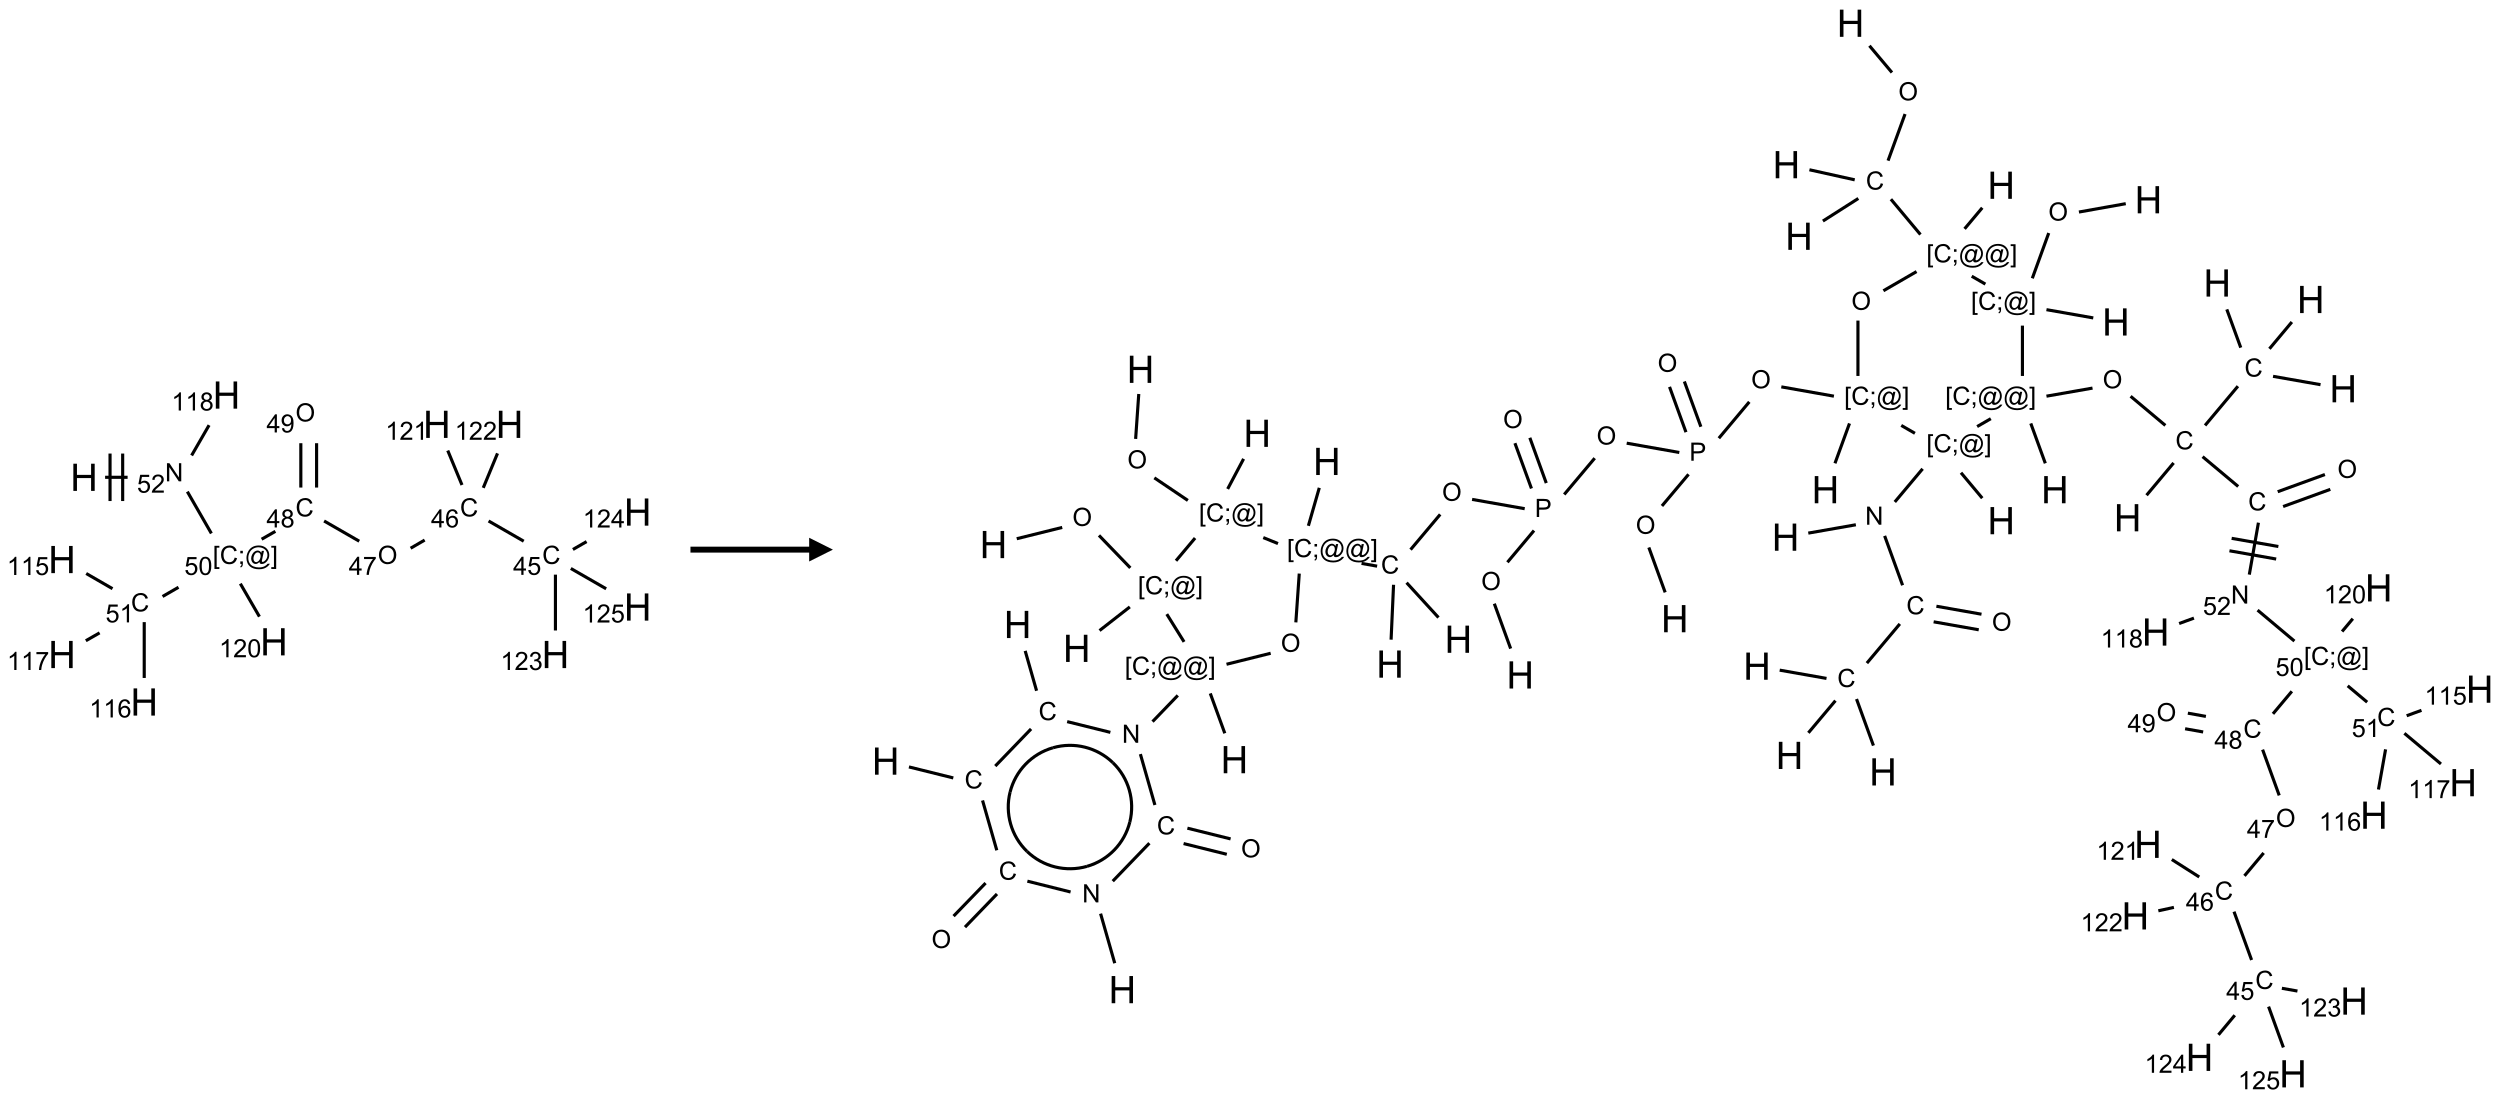 <?xml version="1.0" encoding="UTF-8"?>
<svg xmlns="http://www.w3.org/2000/svg" xmlns:xlink="http://www.w3.org/1999/xlink" width="1053" height="463" viewBox="0 0 1053 463">
<defs>
<g>
<g id="glyph-0-0">
<path d="M 2 0 L 2 -10 L 10 -10 L 10 0 Z M 2.25 -0.25 L 9.75 -0.25 L 9.75 -9.75 L 2.25 -9.75 Z M 2.25 -0.25 "/>
</g>
<g id="glyph-0-1">
<path d="M 1.281 0 L 1.281 -11.453 L 2.797 -11.453 L 2.797 -6.75 L 8.75 -6.75 L 8.75 -11.453 L 10.266 -11.453 L 10.266 0 L 8.75 0 L 8.75 -5.398 L 2.797 -5.398 L 2.797 0 Z M 1.281 0 "/>
</g>
<g id="glyph-1-0">
<path d="M 1.332 0 L 1.332 -6.668 L 6.668 -6.668 L 6.668 0 Z M 1.5 -0.168 L 6.5 -0.168 L 6.5 -6.5 L 1.5 -6.5 Z M 1.5 -0.168 "/>
</g>
<g id="glyph-1-1">
<path d="M 0.812 0 L 0.812 -7.637 L 1.848 -7.637 L 5.859 -1.641 L 5.859 -7.637 L 6.828 -7.637 L 6.828 0 L 5.793 0 L 1.781 -6 L 1.781 0 Z M 0.812 0 "/>
</g>
<g id="glyph-1-2">
<path d="M 0.441 -2 L 1.426 -2.082 C 1.5 -1.605 1.668 -1.242 1.934 -1.004 C 2.199 -0.762 2.52 -0.641 2.895 -0.641 C 3.348 -0.641 3.73 -0.812 4.043 -1.152 C 4.355 -1.492 4.512 -1.941 4.512 -2.504 C 4.512 -3.039 4.359 -3.461 4.059 -3.77 C 3.758 -4.078 3.367 -4.234 2.879 -4.234 C 2.578 -4.234 2.305 -4.164 2.062 -4.027 C 1.82 -3.891 1.629 -3.715 1.488 -3.496 L 0.609 -3.609 L 1.348 -7.531 L 5.145 -7.531 L 5.145 -6.637 L 2.098 -6.637 L 1.688 -4.582 C 2.145 -4.902 2.625 -5.062 3.129 -5.062 C 3.797 -5.062 4.359 -4.832 4.816 -4.371 C 5.277 -3.91 5.504 -3.312 5.504 -2.59 C 5.504 -1.898 5.305 -1.301 4.902 -0.797 C 4.41 -0.18 3.742 0.129 2.895 0.129 C 2.199 0.129 1.633 -0.062 1.195 -0.453 C 0.758 -0.844 0.504 -1.359 0.441 -2 Z M 0.441 -2 "/>
</g>
<g id="glyph-1-3">
<path d="M 5.371 -0.902 L 5.371 0 L 0.324 0 C 0.316 -0.227 0.352 -0.441 0.434 -0.652 C 0.562 -0.996 0.766 -1.332 1.051 -1.668 C 1.332 -2 1.742 -2.387 2.277 -2.824 C 3.105 -3.504 3.668 -4.043 3.957 -4.441 C 4.25 -4.84 4.395 -5.215 4.395 -5.566 C 4.395 -5.938 4.262 -6.254 3.996 -6.508 C 3.73 -6.762 3.387 -6.891 2.957 -6.891 C 2.508 -6.891 2.145 -6.754 1.875 -6.484 C 1.605 -6.215 1.469 -5.84 1.465 -5.359 L 0.5 -5.457 C 0.566 -6.176 0.812 -6.727 1.246 -7.102 C 1.676 -7.477 2.254 -7.668 2.98 -7.668 C 3.711 -7.668 4.293 -7.465 4.719 -7.059 C 5.145 -6.652 5.359 -6.148 5.359 -5.547 C 5.359 -5.242 5.297 -4.941 5.172 -4.645 C 5.047 -4.352 4.84 -4.039 4.551 -3.715 C 4.262 -3.387 3.777 -2.938 3.105 -2.371 C 2.543 -1.898 2.18 -1.578 2.02 -1.41 C 1.859 -1.242 1.73 -1.07 1.625 -0.902 Z M 5.371 -0.902 "/>
</g>
<g id="glyph-1-4">
<path d="M 0.723 2.121 L 0.723 -7.637 L 2.793 -7.637 L 2.793 -6.859 L 1.66 -6.859 L 1.66 1.344 L 2.793 1.344 L 2.793 2.121 Z M 0.723 2.121 "/>
</g>
<g id="glyph-1-5">
<path d="M 6.27 -2.676 L 7.281 -2.422 C 7.07 -1.594 6.688 -0.961 6.137 -0.523 C 5.586 -0.086 4.914 0.129 4.121 0.129 C 3.297 0.129 2.629 -0.039 2.113 -0.371 C 1.598 -0.707 1.203 -1.191 0.934 -1.828 C 0.664 -2.465 0.531 -3.145 0.531 -3.875 C 0.531 -4.672 0.684 -5.363 0.988 -5.957 C 1.293 -6.547 1.723 -6.996 2.285 -7.305 C 2.844 -7.613 3.461 -7.766 4.137 -7.766 C 4.898 -7.766 5.543 -7.57 6.062 -7.184 C 6.582 -6.793 6.945 -6.246 7.152 -5.543 L 6.156 -5.309 C 5.98 -5.863 5.723 -6.266 5.387 -6.52 C 5.051 -6.773 4.625 -6.902 4.113 -6.902 C 3.527 -6.902 3.039 -6.762 2.645 -6.48 C 2.25 -6.199 1.973 -5.82 1.812 -5.348 C 1.652 -4.871 1.574 -4.383 1.574 -3.879 C 1.574 -3.23 1.668 -2.664 1.855 -2.18 C 2.047 -1.695 2.34 -1.332 2.738 -1.094 C 3.137 -0.855 3.57 -0.734 4.035 -0.734 C 4.602 -0.734 5.082 -0.898 5.473 -1.223 C 5.867 -1.551 6.133 -2.035 6.27 -2.676 Z M 6.27 -2.676 "/>
</g>
<g id="glyph-1-6">
<path d="M 0.949 -4.465 L 0.949 -5.531 L 2.016 -5.531 L 2.016 -4.465 Z M 0.949 0 L 0.949 -1.066 L 2.016 -1.066 L 2.016 0 C 2.016 0.391 1.945 0.711 1.809 0.949 C 1.668 1.191 1.449 1.379 1.145 1.512 L 0.887 1.109 C 1.082 1.023 1.23 0.895 1.324 0.727 C 1.418 0.559 1.469 0.316 1.48 0 Z M 0.949 0 "/>
</g>
<g id="glyph-1-7">
<path d="M 6.047 -0.848 C 5.82 -0.59 5.57 -0.379 5.289 -0.223 C 5.008 -0.062 4.73 0.016 4.449 0.016 C 4.141 0.016 3.84 -0.074 3.547 -0.254 C 3.254 -0.434 3.02 -0.715 2.836 -1.09 C 2.652 -1.465 2.562 -1.875 2.562 -2.324 C 2.562 -2.875 2.703 -3.43 2.988 -3.98 C 3.27 -4.535 3.621 -4.953 4.043 -5.23 C 4.461 -5.508 4.871 -5.645 5.266 -5.645 C 5.566 -5.645 5.855 -5.566 6.129 -5.41 C 6.402 -5.25 6.641 -5.012 6.84 -4.688 L 7.016 -5.496 L 7.949 -5.496 L 7.199 -2 C 7.094 -1.516 7.043 -1.246 7.043 -1.191 C 7.043 -1.098 7.078 -1.02 7.148 -0.949 C 7.219 -0.883 7.305 -0.848 7.406 -0.848 C 7.59 -0.848 7.832 -0.953 8.129 -1.168 C 8.527 -1.445 8.84 -1.816 9.07 -2.285 C 9.301 -2.75 9.418 -3.234 9.418 -3.73 C 9.418 -4.309 9.27 -4.852 8.973 -5.355 C 8.676 -5.859 8.23 -6.262 7.645 -6.562 C 7.055 -6.863 6.406 -7.016 5.691 -7.016 C 4.879 -7.016 4.137 -6.824 3.465 -6.445 C 2.793 -6.066 2.273 -5.52 1.902 -4.809 C 1.535 -4.098 1.348 -3.34 1.348 -2.527 C 1.348 -1.676 1.535 -0.941 1.902 -0.328 C 2.273 0.285 2.809 0.742 3.508 1.035 C 4.207 1.328 4.984 1.473 5.832 1.473 C 6.742 1.473 7.504 1.32 8.121 1.016 C 8.734 0.711 9.195 0.34 9.5 -0.098 L 10.441 -0.098 C 10.266 0.266 9.961 0.637 9.531 1.016 C 9.102 1.395 8.59 1.695 7.996 1.914 C 7.402 2.133 6.688 2.246 5.848 2.246 C 5.078 2.246 4.367 2.145 3.715 1.949 C 3.066 1.75 2.512 1.453 2.051 1.055 C 1.594 0.656 1.25 0.199 1.016 -0.316 C 0.723 -0.973 0.578 -1.684 0.578 -2.441 C 0.578 -3.289 0.75 -4.098 1.098 -4.863 C 1.523 -5.805 2.125 -6.527 2.902 -7.027 C 3.684 -7.527 4.629 -7.777 5.738 -7.777 C 6.602 -7.777 7.375 -7.602 8.059 -7.246 C 8.746 -6.895 9.285 -6.371 9.684 -5.672 C 10.02 -5.07 10.188 -4.418 10.188 -3.715 C 10.188 -2.707 9.832 -1.812 9.125 -1.031 C 8.492 -0.328 7.801 0.02 7.051 0.02 C 6.812 0.02 6.617 -0.016 6.473 -0.09 C 6.324 -0.16 6.215 -0.266 6.145 -0.402 C 6.102 -0.488 6.066 -0.637 6.047 -0.848 Z M 3.527 -2.262 C 3.527 -1.785 3.641 -1.414 3.863 -1.152 C 4.09 -0.887 4.348 -0.754 4.641 -0.754 C 4.836 -0.754 5.039 -0.812 5.254 -0.93 C 5.469 -1.047 5.676 -1.219 5.871 -1.449 C 6.066 -1.676 6.23 -1.969 6.355 -2.32 C 6.48 -2.672 6.543 -3.027 6.543 -3.379 C 6.543 -3.852 6.426 -4.219 6.191 -4.48 C 5.957 -4.738 5.672 -4.871 5.332 -4.871 C 5.109 -4.871 4.902 -4.812 4.707 -4.699 C 4.512 -4.586 4.32 -4.406 4.137 -4.156 C 3.953 -3.906 3.805 -3.602 3.691 -3.246 C 3.582 -2.887 3.527 -2.559 3.527 -2.262 Z M 3.527 -2.262 "/>
</g>
<g id="glyph-1-8">
<path d="M 2.27 2.121 L 0.203 2.121 L 0.203 1.344 L 1.332 1.344 L 1.332 -6.859 L 0.203 -6.859 L 0.203 -7.637 L 2.27 -7.637 Z M 2.27 2.121 "/>
</g>
<g id="glyph-1-9">
<path d="M 0.441 -3.766 C 0.441 -4.668 0.535 -5.395 0.723 -5.945 C 0.906 -6.496 1.184 -6.922 1.551 -7.219 C 1.918 -7.516 2.375 -7.668 2.934 -7.668 C 3.344 -7.668 3.703 -7.586 4.012 -7.418 C 4.32 -7.254 4.574 -7.016 4.777 -6.707 C 4.977 -6.395 5.137 -6.016 5.25 -5.57 C 5.363 -5.125 5.422 -4.523 5.422 -3.766 C 5.422 -2.871 5.328 -2.148 5.145 -1.598 C 4.961 -1.047 4.688 -0.621 4.32 -0.32 C 3.953 -0.02 3.492 0.129 2.934 0.129 C 2.195 0.129 1.617 -0.133 1.199 -0.66 C 0.695 -1.297 0.441 -2.332 0.441 -3.766 Z M 1.406 -3.766 C 1.406 -2.512 1.555 -1.68 1.848 -1.262 C 2.141 -0.848 2.5 -0.641 2.934 -0.641 C 3.363 -0.641 3.727 -0.848 4.02 -1.266 C 4.312 -1.684 4.457 -2.516 4.457 -3.766 C 4.457 -5.023 4.312 -5.859 4.02 -6.27 C 3.727 -6.684 3.359 -6.891 2.922 -6.891 C 2.492 -6.891 2.148 -6.707 1.891 -6.344 C 1.566 -5.879 1.406 -5.02 1.406 -3.766 Z M 1.406 -3.766 "/>
</g>
<g id="glyph-1-10">
<path d="M 3.449 0 L 3.449 -1.828 L 0.137 -1.828 L 0.137 -2.688 L 3.621 -7.637 L 4.387 -7.637 L 4.387 -2.688 L 5.418 -2.688 L 5.418 -1.828 L 4.387 -1.828 L 4.387 0 Z M 3.449 -2.688 L 3.449 -6.129 L 1.059 -2.688 Z M 3.449 -2.688 "/>
</g>
<g id="glyph-1-11">
<path d="M 1.887 -4.141 C 1.496 -4.281 1.207 -4.484 1.02 -4.75 C 0.832 -5.016 0.738 -5.328 0.738 -5.699 C 0.738 -6.254 0.938 -6.719 1.34 -7.098 C 1.738 -7.477 2.27 -7.668 2.934 -7.668 C 3.598 -7.668 4.137 -7.473 4.543 -7.086 C 4.949 -6.699 5.152 -6.227 5.152 -5.672 C 5.152 -5.316 5.059 -5.008 4.871 -4.746 C 4.688 -4.484 4.406 -4.281 4.027 -4.141 C 4.496 -3.988 4.852 -3.742 5.098 -3.402 C 5.34 -3.062 5.465 -2.656 5.465 -2.184 C 5.465 -1.531 5.234 -0.98 4.77 -0.535 C 4.309 -0.09 3.703 0.129 2.949 0.129 C 2.195 0.129 1.586 -0.094 1.125 -0.539 C 0.664 -0.984 0.434 -1.543 0.434 -2.207 C 0.434 -2.703 0.559 -3.121 0.809 -3.457 C 1.062 -3.793 1.422 -4.02 1.887 -4.141 Z M 1.699 -5.73 C 1.699 -5.367 1.812 -5.074 2.047 -4.844 C 2.281 -4.613 2.582 -4.5 2.953 -4.5 C 3.312 -4.5 3.609 -4.613 3.84 -4.84 C 4.07 -5.066 4.188 -5.348 4.188 -5.676 C 4.188 -6.02 4.07 -6.309 3.832 -6.543 C 3.594 -6.777 3.297 -6.895 2.941 -6.895 C 2.586 -6.895 2.289 -6.781 2.051 -6.551 C 1.816 -6.324 1.699 -6.047 1.699 -5.73 Z M 1.395 -2.203 C 1.395 -1.938 1.461 -1.676 1.586 -1.426 C 1.711 -1.176 1.902 -0.984 2.152 -0.848 C 2.402 -0.711 2.672 -0.641 2.957 -0.641 C 3.406 -0.641 3.777 -0.785 4.066 -1.074 C 4.359 -1.363 4.504 -1.727 4.504 -2.172 C 4.504 -2.625 4.355 -2.996 4.055 -3.293 C 3.754 -3.586 3.379 -3.734 2.926 -3.734 C 2.484 -3.734 2.121 -3.59 1.832 -3.297 C 1.543 -3.004 1.395 -2.641 1.395 -2.203 Z M 1.395 -2.203 "/>
</g>
<g id="glyph-1-12">
<path d="M 0.516 -3.719 C 0.516 -4.984 0.855 -5.977 1.535 -6.695 C 2.215 -7.414 3.094 -7.77 4.172 -7.77 C 4.875 -7.77 5.512 -7.602 6.078 -7.266 C 6.645 -6.93 7.074 -6.461 7.371 -5.855 C 7.668 -5.254 7.816 -4.57 7.816 -3.809 C 7.816 -3.035 7.66 -2.34 7.348 -1.73 C 7.035 -1.117 6.594 -0.656 6.02 -0.34 C 5.449 -0.027 4.828 0.129 4.168 0.129 C 3.449 0.129 2.805 -0.043 2.238 -0.391 C 1.672 -0.738 1.246 -1.211 0.953 -1.812 C 0.66 -2.414 0.516 -3.047 0.516 -3.719 Z M 1.559 -3.703 C 1.559 -2.781 1.805 -2.059 2.301 -1.527 C 2.793 -1 3.414 -0.734 4.16 -0.734 C 4.922 -0.734 5.547 -1 6.039 -1.535 C 6.531 -2.07 6.777 -2.828 6.777 -3.812 C 6.777 -4.434 6.672 -4.977 6.461 -5.441 C 6.25 -5.902 5.945 -6.262 5.539 -6.52 C 5.133 -6.773 4.68 -6.902 4.176 -6.902 C 3.461 -6.902 2.848 -6.656 2.332 -6.164 C 1.816 -5.672 1.559 -4.852 1.559 -3.703 Z M 1.559 -3.703 "/>
</g>
<g id="glyph-1-13">
<path d="M 0.504 -6.637 L 0.504 -7.535 L 5.449 -7.535 L 5.449 -6.809 C 4.961 -6.289 4.48 -5.602 4.004 -4.746 C 3.527 -3.887 3.156 -3.004 2.895 -2.098 C 2.707 -1.461 2.59 -0.762 2.535 0 L 1.574 0 C 1.582 -0.602 1.703 -1.328 1.926 -2.176 C 2.152 -3.027 2.477 -3.848 2.898 -4.637 C 3.32 -5.426 3.77 -6.094 4.246 -6.637 Z M 0.504 -6.637 "/>
</g>
<g id="glyph-1-14">
<path d="M 5.309 -5.766 L 4.375 -5.691 C 4.293 -6.059 4.172 -6.328 4.02 -6.496 C 3.766 -6.762 3.453 -6.895 3.082 -6.895 C 2.785 -6.895 2.523 -6.812 2.297 -6.645 C 2 -6.43 1.77 -6.117 1.598 -5.703 C 1.43 -5.289 1.34 -4.703 1.332 -3.938 C 1.559 -4.281 1.836 -4.535 2.16 -4.703 C 2.488 -4.871 2.828 -4.953 3.188 -4.953 C 3.812 -4.953 4.344 -4.723 4.785 -4.262 C 5.223 -3.801 5.441 -3.207 5.441 -2.48 C 5.441 -2 5.34 -1.555 5.133 -1.145 C 4.926 -0.73 4.641 -0.418 4.281 -0.199 C 3.922 0.02 3.512 0.129 3.051 0.129 C 2.27 0.129 1.633 -0.156 1.141 -0.73 C 0.648 -1.305 0.402 -2.254 0.402 -3.574 C 0.402 -5.051 0.672 -6.121 1.219 -6.793 C 1.695 -7.375 2.336 -7.668 3.141 -7.668 C 3.742 -7.668 4.234 -7.5 4.617 -7.16 C 5 -6.824 5.23 -6.359 5.309 -5.766 Z M 1.48 -2.473 C 1.48 -2.152 1.547 -1.844 1.684 -1.547 C 1.82 -1.25 2.016 -1.027 2.262 -0.871 C 2.508 -0.719 2.766 -0.641 3.035 -0.641 C 3.434 -0.641 3.773 -0.801 4.059 -1.121 C 4.344 -1.441 4.484 -1.875 4.484 -2.422 C 4.484 -2.949 4.344 -3.367 4.062 -3.668 C 3.781 -3.973 3.426 -4.125 3 -4.125 C 2.578 -4.125 2.219 -3.973 1.922 -3.668 C 1.625 -3.363 1.48 -2.969 1.48 -2.473 Z M 1.48 -2.473 "/>
</g>
<g id="glyph-1-15">
<path d="M 3.973 0 L 3.035 0 L 3.035 -5.973 C 2.809 -5.758 2.516 -5.543 2.148 -5.328 C 1.781 -5.113 1.453 -4.953 1.16 -4.844 L 1.16 -5.75 C 1.684 -5.996 2.145 -6.297 2.535 -6.645 C 2.93 -6.996 3.207 -7.336 3.371 -7.668 L 3.973 -7.668 Z M 3.973 0 "/>
</g>
<g id="glyph-1-16">
<path d="M 0.449 -2.016 L 1.387 -2.141 C 1.492 -1.609 1.676 -1.227 1.934 -0.992 C 2.191 -0.758 2.508 -0.641 2.879 -0.641 C 3.32 -0.641 3.695 -0.793 3.996 -1.098 C 4.301 -1.402 4.453 -1.781 4.453 -2.234 C 4.453 -2.664 4.312 -3.02 4.031 -3.301 C 3.75 -3.578 3.391 -3.719 2.957 -3.719 C 2.781 -3.719 2.562 -3.684 2.297 -3.613 L 2.402 -4.438 C 2.465 -4.43 2.516 -4.426 2.551 -4.426 C 2.949 -4.426 3.312 -4.531 3.629 -4.738 C 3.949 -4.949 4.109 -5.27 4.109 -5.703 C 4.109 -6.047 3.992 -6.332 3.762 -6.559 C 3.527 -6.785 3.227 -6.895 2.859 -6.895 C 2.496 -6.895 2.191 -6.781 1.949 -6.551 C 1.707 -6.324 1.547 -5.98 1.48 -5.52 L 0.543 -5.688 C 0.656 -6.316 0.918 -6.805 1.324 -7.148 C 1.73 -7.492 2.234 -7.668 2.84 -7.668 C 3.254 -7.668 3.641 -7.578 3.988 -7.398 C 4.34 -7.219 4.609 -6.977 4.793 -6.668 C 4.98 -6.359 5.074 -6.031 5.074 -5.684 C 5.074 -5.352 4.984 -5.051 4.809 -4.781 C 4.629 -4.512 4.367 -4.297 4.02 -4.137 C 4.473 -4.031 4.824 -3.816 5.074 -3.488 C 5.324 -3.16 5.449 -2.75 5.449 -2.254 C 5.449 -1.59 5.203 -1.023 4.719 -0.559 C 4.234 -0.098 3.617 0.137 2.875 0.137 C 2.203 0.137 1.648 -0.062 1.207 -0.465 C 0.762 -0.863 0.512 -1.379 0.449 -2.016 Z M 0.449 -2.016 "/>
</g>
<g id="glyph-1-17">
<path d="M 0.582 -1.766 L 1.484 -1.848 C 1.562 -1.426 1.707 -1.117 1.922 -0.926 C 2.137 -0.734 2.414 -0.641 2.75 -0.641 C 3.039 -0.641 3.289 -0.707 3.508 -0.84 C 3.727 -0.973 3.902 -1.148 4.043 -1.367 C 4.18 -1.586 4.297 -1.887 4.391 -2.262 C 4.484 -2.637 4.531 -3.016 4.531 -3.406 C 4.531 -3.449 4.531 -3.512 4.527 -3.594 C 4.34 -3.297 4.082 -3.055 3.758 -2.867 C 3.434 -2.68 3.082 -2.59 2.703 -2.59 C 2.07 -2.59 1.535 -2.816 1.098 -3.277 C 0.66 -3.734 0.441 -4.34 0.441 -5.09 C 0.441 -5.863 0.672 -6.484 1.129 -6.957 C 1.586 -7.43 2.156 -7.668 2.844 -7.668 C 3.34 -7.668 3.793 -7.531 4.207 -7.266 C 4.617 -7 4.93 -6.617 5.145 -6.121 C 5.355 -5.629 5.465 -4.91 5.465 -3.973 C 5.465 -2.996 5.359 -2.223 5.145 -1.645 C 4.934 -1.066 4.617 -0.625 4.199 -0.324 C 3.781 -0.02 3.293 0.129 2.73 0.129 C 2.133 0.129 1.645 -0.035 1.266 -0.367 C 0.887 -0.699 0.66 -1.164 0.582 -1.766 Z M 4.422 -5.137 C 4.422 -5.676 4.277 -6.102 3.992 -6.418 C 3.707 -6.734 3.359 -6.891 2.957 -6.891 C 2.543 -6.891 2.18 -6.719 1.871 -6.379 C 1.562 -6.039 1.406 -5.598 1.406 -5.059 C 1.406 -4.57 1.555 -4.176 1.848 -3.871 C 2.141 -3.566 2.5 -3.418 2.934 -3.418 C 3.367 -3.418 3.723 -3.57 4.004 -3.871 C 4.281 -4.176 4.422 -4.598 4.422 -5.137 Z M 4.422 -5.137 "/>
</g>
<g id="glyph-1-18">
<path d="M 0.824 0 L 0.824 -7.637 L 3.703 -7.637 C 4.211 -7.637 4.598 -7.609 4.863 -7.562 C 5.238 -7.5 5.555 -7.383 5.809 -7.207 C 6.062 -7.031 6.266 -6.785 6.418 -6.469 C 6.574 -6.152 6.652 -5.805 6.652 -5.426 C 6.652 -4.777 6.445 -4.227 6.031 -3.777 C 5.617 -3.328 4.871 -3.105 3.793 -3.105 L 1.832 -3.105 L 1.832 0 Z M 1.832 -4.004 L 3.809 -4.004 C 4.461 -4.004 4.922 -4.125 5.199 -4.371 C 5.473 -4.613 5.609 -4.953 5.609 -5.395 C 5.609 -5.715 5.527 -5.988 5.367 -6.215 C 5.207 -6.441 4.992 -6.594 4.73 -6.668 C 4.559 -6.711 4.246 -6.734 3.785 -6.734 L 1.832 -6.734 Z M 1.832 -4.004 "/>
</g>
</g>
</defs>
<path fill="none" stroke-width="0.033" stroke-linecap="butt" stroke-linejoin="miter" stroke="rgb(0%, 0%, 0%)" stroke-opacity="1" stroke-miterlimit="10" d="M 0.454 0.866 L 0.691 0.866 " transform="matrix(40, 0, 0, 40, 26.109, 166.398)"/>
<path fill="none" stroke-width="0.033" stroke-linecap="butt" stroke-linejoin="miter" stroke="rgb(0%, 0%, 0%)" stroke-opacity="1" stroke-miterlimit="10" d="M 0.639 1.116 L 0.639 0.616 " transform="matrix(40, 0, 0, 40, 26.109, 166.398)"/>
<path fill="none" stroke-width="0.033" stroke-linecap="butt" stroke-linejoin="miter" stroke="rgb(0%, 0%, 0%)" stroke-opacity="1" stroke-miterlimit="10" d="M 0.506 1.116 L 0.506 0.616 " transform="matrix(40, 0, 0, 40, 26.109, 166.398)"/>
<path fill="none" stroke-width="0.033" stroke-linecap="butt" stroke-linejoin="miter" stroke="rgb(0%, 0%, 0%)" stroke-opacity="1" stroke-miterlimit="10" d="M 1.32 1.017 L 1.573 1.457 " transform="matrix(40, 0, 0, 40, 26.109, 166.398)"/>
<path fill="none" stroke-width="0.033" stroke-linecap="butt" stroke-linejoin="miter" stroke="rgb(0%, 0%, 0%)" stroke-opacity="1" stroke-miterlimit="10" d="M 2.102 1.518 L 2.247 1.435 " transform="matrix(40, 0, 0, 40, 26.109, 166.398)"/>
<path fill="none" stroke-width="0.033" stroke-linecap="butt" stroke-linejoin="miter" stroke="rgb(0%, 0%, 0%)" stroke-opacity="1" stroke-miterlimit="10" d="M 2.76 1.326 L 3.13 1.539 " transform="matrix(40, 0, 0, 40, 26.109, 166.398)"/>
<path fill="none" stroke-width="0.033" stroke-linecap="butt" stroke-linejoin="miter" stroke="rgb(0%, 0%, 0%)" stroke-opacity="1" stroke-miterlimit="10" d="M 3.671 1.613 L 3.819 1.527 " transform="matrix(40, 0, 0, 40, 26.109, 166.398)"/>
<path fill="none" stroke-width="0.033" stroke-linecap="butt" stroke-linejoin="miter" stroke="rgb(0%, 0%, 0%)" stroke-opacity="1" stroke-miterlimit="10" d="M 4.492 1.326 L 4.862 1.539 " transform="matrix(40, 0, 0, 40, 26.109, 166.398)"/>
<path fill="none" stroke-width="0.033" stroke-linecap="butt" stroke-linejoin="miter" stroke="rgb(0%, 0%, 0%)" stroke-opacity="1" stroke-miterlimit="10" d="M 5.196 1.891 L 5.196 2.479 " transform="matrix(40, 0, 0, 40, 26.109, 166.398)"/>
<path fill="none" stroke-width="0.033" stroke-linecap="butt" stroke-linejoin="miter" stroke="rgb(0%, 0%, 0%)" stroke-opacity="1" stroke-miterlimit="10" d="M 5.38 1.626 L 5.524 1.543 " transform="matrix(40, 0, 0, 40, 26.109, 166.398)"/>
<path fill="none" stroke-width="0.033" stroke-linecap="butt" stroke-linejoin="miter" stroke="rgb(0%, 0%, 0%)" stroke-opacity="1" stroke-miterlimit="10" d="M 5.358 1.826 L 5.73 2.04 " transform="matrix(40, 0, 0, 40, 26.109, 166.398)"/>
<path fill="none" stroke-width="0.033" stroke-linecap="butt" stroke-linejoin="miter" stroke="rgb(0%, 0%, 0%)" stroke-opacity="1" stroke-miterlimit="10" d="M 4.212 0.947 L 4.062 0.584 " transform="matrix(40, 0, 0, 40, 26.109, 166.398)"/>
<path fill="none" stroke-width="0.033" stroke-linecap="butt" stroke-linejoin="miter" stroke="rgb(0%, 0%, 0%)" stroke-opacity="1" stroke-miterlimit="10" d="M 4.436 0.977 L 4.586 0.614 " transform="matrix(40, 0, 0, 40, 26.109, 166.398)"/>
<path fill="none" stroke-width="0.033" stroke-linecap="butt" stroke-linejoin="miter" stroke="rgb(0%, 0%, 0%)" stroke-opacity="1" stroke-miterlimit="10" d="M 2.681 0.974 L 2.681 0.507 " transform="matrix(40, 0, 0, 40, 26.109, 166.398)"/>
<path fill="none" stroke-width="0.033" stroke-linecap="butt" stroke-linejoin="miter" stroke="rgb(0%, 0%, 0%)" stroke-opacity="1" stroke-miterlimit="10" d="M 2.515 0.974 L 2.515 0.507 " transform="matrix(40, 0, 0, 40, 26.109, 166.398)"/>
<path fill="none" stroke-width="0.033" stroke-linecap="butt" stroke-linejoin="miter" stroke="rgb(0%, 0%, 0%)" stroke-opacity="1" stroke-miterlimit="10" d="M 1.227 2.024 L 1.059 2.121 " transform="matrix(40, 0, 0, 40, 26.109, 166.398)"/>
<path fill="none" stroke-width="0.033" stroke-linecap="butt" stroke-linejoin="miter" stroke="rgb(0%, 0%, 0%)" stroke-opacity="1" stroke-miterlimit="10" d="M 0.532 2.039 L 0.255 1.879 " transform="matrix(40, 0, 0, 40, 26.109, 166.398)"/>
<path fill="none" stroke-width="0.033" stroke-linecap="butt" stroke-linejoin="miter" stroke="rgb(0%, 0%, 0%)" stroke-opacity="1" stroke-miterlimit="10" d="M 0.866 2.391 L 0.866 2.979 " transform="matrix(40, 0, 0, 40, 26.109, 166.398)"/>
<path fill="none" stroke-width="0.033" stroke-linecap="butt" stroke-linejoin="miter" stroke="rgb(0%, 0%, 0%)" stroke-opacity="1" stroke-miterlimit="10" d="M 0.396 2.504 L 0.251 2.587 " transform="matrix(40, 0, 0, 40, 26.109, 166.398)"/>
<path fill="none" stroke-width="0.033" stroke-linecap="butt" stroke-linejoin="miter" stroke="rgb(0%, 0%, 0%)" stroke-opacity="1" stroke-miterlimit="10" d="M 1.878 1.986 L 2.079 2.333 " transform="matrix(40, 0, 0, 40, 26.109, 166.398)"/>
<path fill="none" stroke-width="0.033" stroke-linecap="butt" stroke-linejoin="miter" stroke="rgb(0%, 0%, 0%)" stroke-opacity="1" stroke-miterlimit="10" d="M 1.365 0.636 L 1.549 0.317 " transform="matrix(40, 0, 0, 40, 26.109, 166.398)"/>
<g fill="rgb(0%, 0%, 0%)" fill-opacity="1">
<use xlink:href="#glyph-0-1" x="29.617" y="206.766"/>
</g>
<g fill="rgb(0%, 0%, 0%)" fill-opacity="1">
<use xlink:href="#glyph-1-1" x="69.516" y="202.75"/>
</g>
<g fill="rgb(0%, 0%, 0%)" fill-opacity="1">
<use xlink:href="#glyph-1-2" x="57.691" y="207.52"/>
<use xlink:href="#glyph-1-3" x="63.624" y="207.52"/>
</g>
<g fill="rgb(0%, 0%, 0%)" fill-opacity="1">
<use xlink:href="#glyph-1-4" x="89.602" y="237.531"/>
<use xlink:href="#glyph-1-5" x="92.565" y="237.531"/>
<use xlink:href="#glyph-1-6" x="100.268" y="237.531"/>
<use xlink:href="#glyph-1-7" x="103.232" y="237.531"/>
<use xlink:href="#glyph-1-8" x="114.06" y="237.531"/>
</g>
<g fill="rgb(0%, 0%, 0%)" fill-opacity="1">
<use xlink:href="#glyph-1-2" x="77.641" y="242.16"/>
<use xlink:href="#glyph-1-9" x="83.573" y="242.16"/>
</g>
<g fill="rgb(0%, 0%, 0%)" fill-opacity="1">
<use xlink:href="#glyph-1-5" x="124.441" y="217.523"/>
</g>
<g fill="rgb(0%, 0%, 0%)" fill-opacity="1">
<use xlink:href="#glyph-1-10" x="112.242" y="222.16"/>
<use xlink:href="#glyph-1-11" x="118.174" y="222.16"/>
</g>
<g fill="rgb(0%, 0%, 0%)" fill-opacity="1">
<use xlink:href="#glyph-1-12" x="159.098" y="237.527"/>
</g>
<g fill="rgb(0%, 0%, 0%)" fill-opacity="1">
<use xlink:href="#glyph-1-10" x="146.898" y="242.129"/>
<use xlink:href="#glyph-1-13" x="152.831" y="242.129"/>
</g>
<g fill="rgb(0%, 0%, 0%)" fill-opacity="1">
<use xlink:href="#glyph-1-5" x="193.723" y="217.523"/>
</g>
<g fill="rgb(0%, 0%, 0%)" fill-opacity="1">
<use xlink:href="#glyph-1-10" x="181.543" y="222.16"/>
<use xlink:href="#glyph-1-14" x="187.475" y="222.16"/>
</g>
<g fill="rgb(0%, 0%, 0%)" fill-opacity="1">
<use xlink:href="#glyph-1-5" x="228.363" y="237.523"/>
</g>
<g fill="rgb(0%, 0%, 0%)" fill-opacity="1">
<use xlink:href="#glyph-1-10" x="216.121" y="242.129"/>
<use xlink:href="#glyph-1-2" x="222.053" y="242.129"/>
</g>
<g fill="rgb(0%, 0%, 0%)" fill-opacity="1">
<use xlink:href="#glyph-0-1" x="228.184" y="281.406"/>
</g>
<g fill="rgb(0%, 0%, 0%)" fill-opacity="1">
<use xlink:href="#glyph-1-15" x="210.816" y="282.199"/>
<use xlink:href="#glyph-1-3" x="216.749" y="282.199"/>
<use xlink:href="#glyph-1-16" x="222.681" y="282.199"/>
</g>
<g fill="rgb(0%, 0%, 0%)" fill-opacity="1">
<use xlink:href="#glyph-0-1" x="262.824" y="221.406"/>
</g>
<g fill="rgb(0%, 0%, 0%)" fill-opacity="1">
<use xlink:href="#glyph-1-15" x="245.488" y="222.199"/>
<use xlink:href="#glyph-1-3" x="251.421" y="222.199"/>
<use xlink:href="#glyph-1-10" x="257.353" y="222.199"/>
</g>
<g fill="rgb(0%, 0%, 0%)" fill-opacity="1">
<use xlink:href="#glyph-0-1" x="262.824" y="261.406"/>
</g>
<g fill="rgb(0%, 0%, 0%)" fill-opacity="1">
<use xlink:href="#glyph-1-15" x="245.398" y="262.199"/>
<use xlink:href="#glyph-1-3" x="251.331" y="262.199"/>
<use xlink:href="#glyph-1-2" x="257.263" y="262.199"/>
</g>
<g fill="rgb(0%, 0%, 0%)" fill-opacity="1">
<use xlink:href="#glyph-0-1" x="178.234" y="184.453"/>
</g>
<g fill="rgb(0%, 0%, 0%)" fill-opacity="1">
<use xlink:href="#glyph-1-15" x="162.34" y="185.246"/>
<use xlink:href="#glyph-1-3" x="168.272" y="185.246"/>
<use xlink:href="#glyph-1-15" x="174.204" y="185.246"/>
</g>
<g fill="rgb(0%, 0%, 0%)" fill-opacity="1">
<use xlink:href="#glyph-0-1" x="208.848" y="184.453"/>
</g>
<g fill="rgb(0%, 0%, 0%)" fill-opacity="1">
<use xlink:href="#glyph-1-15" x="191.559" y="185.246"/>
<use xlink:href="#glyph-1-3" x="197.491" y="185.246"/>
<use xlink:href="#glyph-1-3" x="203.423" y="185.246"/>
</g>
<g fill="rgb(0%, 0%, 0%)" fill-opacity="1">
<use xlink:href="#glyph-1-12" x="124.457" y="177.527"/>
</g>
<g fill="rgb(0%, 0%, 0%)" fill-opacity="1">
<use xlink:href="#glyph-1-10" x="112.242" y="182.16"/>
<use xlink:href="#glyph-1-17" x="118.174" y="182.16"/>
</g>
<g fill="rgb(0%, 0%, 0%)" fill-opacity="1">
<use xlink:href="#glyph-1-5" x="55.156" y="257.523"/>
</g>
<g fill="rgb(0%, 0%, 0%)" fill-opacity="1">
<use xlink:href="#glyph-1-2" x="44.445" y="262.16"/>
<use xlink:href="#glyph-1-15" x="50.378" y="262.16"/>
</g>
<g fill="rgb(0%, 0%, 0%)" fill-opacity="1">
<use xlink:href="#glyph-0-1" x="20.336" y="241.406"/>
</g>
<g fill="rgb(0%, 0%, 0%)" fill-opacity="1">
<use xlink:href="#glyph-1-15" x="2.914" y="242.199"/>
<use xlink:href="#glyph-1-15" x="8.846" y="242.199"/>
<use xlink:href="#glyph-1-2" x="14.779" y="242.199"/>
</g>
<g fill="rgb(0%, 0%, 0%)" fill-opacity="1">
<use xlink:href="#glyph-0-1" x="54.977" y="301.406"/>
</g>
<g fill="rgb(0%, 0%, 0%)" fill-opacity="1">
<use xlink:href="#glyph-1-15" x="37.617" y="302.199"/>
<use xlink:href="#glyph-1-15" x="43.549" y="302.199"/>
<use xlink:href="#glyph-1-14" x="49.482" y="302.199"/>
</g>
<g fill="rgb(0%, 0%, 0%)" fill-opacity="1">
<use xlink:href="#glyph-0-1" x="20.336" y="281.406"/>
</g>
<g fill="rgb(0%, 0%, 0%)" fill-opacity="1">
<use xlink:href="#glyph-1-15" x="2.969" y="282.199"/>
<use xlink:href="#glyph-1-15" x="8.901" y="282.199"/>
<use xlink:href="#glyph-1-13" x="14.833" y="282.199"/>
</g>
<g fill="rgb(0%, 0%, 0%)" fill-opacity="1">
<use xlink:href="#glyph-0-1" x="109.617" y="276.051"/>
</g>
<g fill="rgb(0%, 0%, 0%)" fill-opacity="1">
<use xlink:href="#glyph-1-15" x="92.277" y="276.84"/>
<use xlink:href="#glyph-1-3" x="98.21" y="276.84"/>
<use xlink:href="#glyph-1-9" x="104.142" y="276.84"/>
</g>
<g fill="rgb(0%, 0%, 0%)" fill-opacity="1">
<use xlink:href="#glyph-0-1" x="89.617" y="172.125"/>
</g>
<g fill="rgb(0%, 0%, 0%)" fill-opacity="1">
<use xlink:href="#glyph-1-15" x="72.234" y="172.918"/>
<use xlink:href="#glyph-1-15" x="78.167" y="172.918"/>
<use xlink:href="#glyph-1-11" x="84.099" y="172.918"/>
</g>
<path fill-rule="nonzero" fill="rgb(0%, 0%, 0%)" fill-opacity="1" d="M 290.82 232.75 L 340.82 232.75 L 340.82 236.5 L 350.82 231.5 L 340.82 226.5 L 340.82 230.25 L 290.82 230.25 "/>
<path fill="none" stroke-width="0.033" stroke-linecap="butt" stroke-linejoin="miter" stroke="rgb(0%, 0%, 0%)" stroke-opacity="1" stroke-miterlimit="10" d="M 10.359 0.237 L 10.596 0.519 " transform="matrix(40, 0, 0, 40, 373.047, 9.789)"/>
<path fill="none" stroke-width="0.033" stroke-linecap="butt" stroke-linejoin="miter" stroke="rgb(0%, 0%, 0%)" stroke-opacity="1" stroke-miterlimit="10" d="M 10.734 0.956 L 10.555 1.447 " transform="matrix(40, 0, 0, 40, 373.047, 9.789)"/>
<path fill="none" stroke-width="0.033" stroke-linecap="butt" stroke-linejoin="miter" stroke="rgb(0%, 0%, 0%)" stroke-opacity="1" stroke-miterlimit="10" d="M 10.242 1.845 L 9.869 2.083 " transform="matrix(40, 0, 0, 40, 373.047, 9.789)"/>
<path fill="none" stroke-width="0.033" stroke-linecap="butt" stroke-linejoin="miter" stroke="rgb(0%, 0%, 0%)" stroke-opacity="1" stroke-miterlimit="10" d="M 10.204 1.649 L 9.727 1.543 " transform="matrix(40, 0, 0, 40, 373.047, 9.789)"/>
<path fill="none" stroke-width="0.033" stroke-linecap="butt" stroke-linejoin="miter" stroke="rgb(0%, 0%, 0%)" stroke-opacity="1" stroke-miterlimit="10" d="M 10.585 1.853 L 10.896 2.225 " transform="matrix(40, 0, 0, 40, 373.047, 9.789)"/>
<path fill="none" stroke-width="0.033" stroke-linecap="butt" stroke-linejoin="miter" stroke="rgb(0%, 0%, 0%)" stroke-opacity="1" stroke-miterlimit="10" d="M 11.361 2.165 L 11.547 1.943 " transform="matrix(40, 0, 0, 40, 373.047, 9.789)"/>
<path fill="none" stroke-width="0.033" stroke-linecap="butt" stroke-linejoin="miter" stroke="rgb(0%, 0%, 0%)" stroke-opacity="1" stroke-miterlimit="10" d="M 10.855 2.615 L 10.506 2.817 " transform="matrix(40, 0, 0, 40, 373.047, 9.789)"/>
<path fill="none" stroke-width="0.033" stroke-linecap="butt" stroke-linejoin="miter" stroke="rgb(0%, 0%, 0%)" stroke-opacity="1" stroke-miterlimit="10" d="M 10.238 3.131 L 10.238 3.714 " transform="matrix(40, 0, 0, 40, 373.047, 9.789)"/>
<path fill="none" stroke-width="0.033" stroke-linecap="butt" stroke-linejoin="miter" stroke="rgb(0%, 0%, 0%)" stroke-opacity="1" stroke-miterlimit="10" d="M 10.149 4.214 L 9.996 4.634 " transform="matrix(40, 0, 0, 40, 373.047, 9.789)"/>
<path fill="none" stroke-width="0.033" stroke-linecap="butt" stroke-linejoin="miter" stroke="rgb(0%, 0%, 0%)" stroke-opacity="1" stroke-miterlimit="10" d="M 9.985 3.927 L 9.431 3.829 " transform="matrix(40, 0, 0, 40, 373.047, 9.789)"/>
<path fill="none" stroke-width="0.033" stroke-linecap="butt" stroke-linejoin="miter" stroke="rgb(0%, 0%, 0%)" stroke-opacity="1" stroke-miterlimit="10" d="M 9.094 3.987 L 8.773 4.37 " transform="matrix(40, 0, 0, 40, 373.047, 9.789)"/>
<path fill="none" stroke-width="0.033" stroke-linecap="butt" stroke-linejoin="miter" stroke="rgb(0%, 0%, 0%)" stroke-opacity="1" stroke-miterlimit="10" d="M 8.584 4.249 L 8.41 3.772 " transform="matrix(40, 0, 0, 40, 373.047, 9.789)"/>
<path fill="none" stroke-width="0.033" stroke-linecap="butt" stroke-linejoin="miter" stroke="rgb(0%, 0%, 0%)" stroke-opacity="1" stroke-miterlimit="10" d="M 8.427 4.306 L 8.254 3.829 " transform="matrix(40, 0, 0, 40, 373.047, 9.789)"/>
<path fill="none" stroke-width="0.033" stroke-linecap="butt" stroke-linejoin="miter" stroke="rgb(0%, 0%, 0%)" stroke-opacity="1" stroke-miterlimit="10" d="M 8.454 4.75 L 8.174 5.083 " transform="matrix(40, 0, 0, 40, 373.047, 9.789)"/>
<path fill="none" stroke-width="0.033" stroke-linecap="butt" stroke-linejoin="miter" stroke="rgb(0%, 0%, 0%)" stroke-opacity="1" stroke-miterlimit="10" d="M 8.036 5.52 L 8.208 5.993 " transform="matrix(40, 0, 0, 40, 373.047, 9.789)"/>
<path fill="none" stroke-width="0.033" stroke-linecap="butt" stroke-linejoin="miter" stroke="rgb(0%, 0%, 0%)" stroke-opacity="1" stroke-miterlimit="10" d="M 8.357 4.52 L 7.803 4.422 " transform="matrix(40, 0, 0, 40, 373.047, 9.789)"/>
<path fill="none" stroke-width="0.033" stroke-linecap="butt" stroke-linejoin="miter" stroke="rgb(0%, 0%, 0%)" stroke-opacity="1" stroke-miterlimit="10" d="M 7.466 4.58 L 7.145 4.962 " transform="matrix(40, 0, 0, 40, 373.047, 9.789)"/>
<path fill="none" stroke-width="0.033" stroke-linecap="butt" stroke-linejoin="miter" stroke="rgb(0%, 0%, 0%)" stroke-opacity="1" stroke-miterlimit="10" d="M 6.956 4.842 L 6.783 4.365 " transform="matrix(40, 0, 0, 40, 373.047, 9.789)"/>
<path fill="none" stroke-width="0.033" stroke-linecap="butt" stroke-linejoin="miter" stroke="rgb(0%, 0%, 0%)" stroke-opacity="1" stroke-miterlimit="10" d="M 6.8 4.899 L 6.626 4.422 " transform="matrix(40, 0, 0, 40, 373.047, 9.789)"/>
<path fill="none" stroke-width="0.033" stroke-linecap="butt" stroke-linejoin="miter" stroke="rgb(0%, 0%, 0%)" stroke-opacity="1" stroke-miterlimit="10" d="M 6.827 5.342 L 6.547 5.676 " transform="matrix(40, 0, 0, 40, 373.047, 9.789)"/>
<path fill="none" stroke-width="0.033" stroke-linecap="butt" stroke-linejoin="miter" stroke="rgb(0%, 0%, 0%)" stroke-opacity="1" stroke-miterlimit="10" d="M 6.409 6.112 L 6.581 6.585 " transform="matrix(40, 0, 0, 40, 373.047, 9.789)"/>
<path fill="none" stroke-width="0.033" stroke-linecap="butt" stroke-linejoin="miter" stroke="rgb(0%, 0%, 0%)" stroke-opacity="1" stroke-miterlimit="10" d="M 6.729 5.112 L 6.175 5.014 " transform="matrix(40, 0, 0, 40, 373.047, 9.789)"/>
<path fill="none" stroke-width="0.033" stroke-linecap="butt" stroke-linejoin="miter" stroke="rgb(0%, 0%, 0%)" stroke-opacity="1" stroke-miterlimit="10" d="M 5.839 5.172 L 5.527 5.543 " transform="matrix(40, 0, 0, 40, 373.047, 9.789)"/>
<path fill="none" stroke-width="0.033" stroke-linecap="butt" stroke-linejoin="miter" stroke="rgb(0%, 0%, 0%)" stroke-opacity="1" stroke-miterlimit="10" d="M 5.348 5.913 L 5.322 6.491 " transform="matrix(40, 0, 0, 40, 373.047, 9.789)"/>
<path fill="none" stroke-width="0.033" stroke-linecap="butt" stroke-linejoin="miter" stroke="rgb(0%, 0%, 0%)" stroke-opacity="1" stroke-miterlimit="10" d="M 5.485 5.891 L 5.821 6.258 " transform="matrix(40, 0, 0, 40, 373.047, 9.789)"/>
<path fill="none" stroke-width="0.033" stroke-linecap="butt" stroke-linejoin="miter" stroke="rgb(0%, 0%, 0%)" stroke-opacity="1" stroke-miterlimit="10" d="M 5.175 5.717 L 5.011 5.688 " transform="matrix(40, 0, 0, 40, 373.047, 9.789)"/>
<path fill="none" stroke-width="0.033" stroke-linecap="butt" stroke-linejoin="miter" stroke="rgb(0%, 0%, 0%)" stroke-opacity="1" stroke-miterlimit="10" d="M 4.451 5.292 L 4.566 4.892 " transform="matrix(40, 0, 0, 40, 373.047, 9.789)"/>
<path fill="none" stroke-width="0.033" stroke-linecap="butt" stroke-linejoin="miter" stroke="rgb(0%, 0%, 0%)" stroke-opacity="1" stroke-miterlimit="10" d="M 4.355 5.795 L 4.319 6.309 " transform="matrix(40, 0, 0, 40, 373.047, 9.789)"/>
<path fill="none" stroke-width="0.033" stroke-linecap="butt" stroke-linejoin="miter" stroke="rgb(0%, 0%, 0%)" stroke-opacity="1" stroke-miterlimit="10" d="M 4.054 6.634 L 3.589 6.75 " transform="matrix(40, 0, 0, 40, 373.047, 9.789)"/>
<path fill="none" stroke-width="0.033" stroke-linecap="butt" stroke-linejoin="miter" stroke="rgb(0%, 0%, 0%)" stroke-opacity="1" stroke-miterlimit="10" d="M 3.418 7.057 L 3.571 7.477 " transform="matrix(40, 0, 0, 40, 373.047, 9.789)"/>
<path fill="none" stroke-width="0.033" stroke-linecap="butt" stroke-linejoin="miter" stroke="rgb(0%, 0%, 0%)" stroke-opacity="1" stroke-miterlimit="10" d="M 3.076 7.078 L 2.81 7.354 " transform="matrix(40, 0, 0, 40, 373.047, 9.789)"/>
<path fill="none" stroke-width="0.033" stroke-linecap="butt" stroke-linejoin="miter" stroke="rgb(0%, 0%, 0%)" stroke-opacity="1" stroke-miterlimit="10" d="M 2.366 7.467 L 1.911 7.354 " transform="matrix(40, 0, 0, 40, 373.047, 9.789)"/>
<path fill="none" stroke-width="0.033" stroke-linecap="butt" stroke-linejoin="miter" stroke="rgb(0%, 0%, 0%)" stroke-opacity="1" stroke-miterlimit="10" d="M 1.589 7.029 L 1.469 6.609 " transform="matrix(40, 0, 0, 40, 373.047, 9.789)"/>
<path fill="none" stroke-width="0.033" stroke-linecap="butt" stroke-linejoin="miter" stroke="rgb(0%, 0%, 0%)" stroke-opacity="1" stroke-miterlimit="10" d="M 1.531 7.431 L 1.154 7.822 " transform="matrix(40, 0, 0, 40, 373.047, 9.789)"/>
<path fill="none" stroke-width="0.033" stroke-linecap="butt" stroke-linejoin="miter" stroke="rgb(0%, 0%, 0%)" stroke-opacity="1" stroke-miterlimit="10" d="M 0.712 7.947 L 0.245 7.831 " transform="matrix(40, 0, 0, 40, 373.047, 9.789)"/>
<path fill="none" stroke-width="0.033" stroke-linecap="butt" stroke-linejoin="miter" stroke="rgb(0%, 0%, 0%)" stroke-opacity="1" stroke-miterlimit="10" d="M 1.02 8.184 L 1.17 8.709 " transform="matrix(40, 0, 0, 40, 373.047, 9.789)"/>
<path fill="none" stroke-width="0.033" stroke-linecap="butt" stroke-linejoin="miter" stroke="rgb(0%, 0%, 0%)" stroke-opacity="1" stroke-miterlimit="10" d="M 1.052 9.054 L 0.715 9.402 " transform="matrix(40, 0, 0, 40, 373.047, 9.789)"/>
<path fill="none" stroke-width="0.033" stroke-linecap="butt" stroke-linejoin="miter" stroke="rgb(0%, 0%, 0%)" stroke-opacity="1" stroke-miterlimit="10" d="M 1.172 9.169 L 0.835 9.518 " transform="matrix(40, 0, 0, 40, 373.047, 9.789)"/>
<path fill="none" stroke-width="0.033" stroke-linecap="butt" stroke-linejoin="miter" stroke="rgb(0%, 0%, 0%)" stroke-opacity="1" stroke-miterlimit="10" d="M 1.492 9.034 L 1.947 9.148 " transform="matrix(40, 0, 0, 40, 373.047, 9.789)"/>
<path fill="none" stroke-width="0.033" stroke-linecap="butt" stroke-linejoin="miter" stroke="rgb(0%, 0%, 0%)" stroke-opacity="1" stroke-miterlimit="10" d="M 2.263 9.376 L 2.412 9.898 " transform="matrix(40, 0, 0, 40, 373.047, 9.789)"/>
<path fill="none" stroke-width="0.033" stroke-linecap="butt" stroke-linejoin="miter" stroke="rgb(0%, 0%, 0%)" stroke-opacity="1" stroke-miterlimit="10" d="M 2.391 9.034 L 2.777 8.634 " transform="matrix(40, 0, 0, 40, 373.047, 9.789)"/>
<path fill="none" stroke-width="0.033" stroke-linecap="butt" stroke-linejoin="miter" stroke="rgb(0%, 0%, 0%)" stroke-opacity="1" stroke-miterlimit="10" d="M 2.835 8.232 L 2.682 7.696 " transform="matrix(40, 0, 0, 40, 373.047, 9.789)"/>
<path fill="none" stroke-width="0.033" stroke-linecap="butt" stroke-linejoin="miter" stroke="rgb(0%, 0%, 0%)" stroke-opacity="1" stroke-miterlimit="10" d="M 3.137 8.638 L 3.592 8.751 " transform="matrix(40, 0, 0, 40, 373.047, 9.789)"/>
<path fill="none" stroke-width="0.033" stroke-linecap="butt" stroke-linejoin="miter" stroke="rgb(0%, 0%, 0%)" stroke-opacity="1" stroke-miterlimit="10" d="M 3.177 8.476 L 3.632 8.589 " transform="matrix(40, 0, 0, 40, 373.047, 9.789)"/>
<path fill="none" stroke-width="0.033" stroke-linecap="butt" stroke-linejoin="miter" stroke="rgb(0%, 0%, 0%)" stroke-opacity="1" stroke-miterlimit="10" d="M 3.142 6.514 L 2.96 6.222 " transform="matrix(40, 0, 0, 40, 373.047, 9.789)"/>
<path fill="none" stroke-width="0.033" stroke-linecap="butt" stroke-linejoin="miter" stroke="rgb(0%, 0%, 0%)" stroke-opacity="1" stroke-miterlimit="10" d="M 2.571 6.146 L 2.252 6.395 " transform="matrix(40, 0, 0, 40, 373.047, 9.789)"/>
<path fill="none" stroke-width="0.033" stroke-linecap="butt" stroke-linejoin="miter" stroke="rgb(0%, 0%, 0%)" stroke-opacity="1" stroke-miterlimit="10" d="M 2.576 5.735 L 2.246 5.393 " transform="matrix(40, 0, 0, 40, 373.047, 9.789)"/>
<path fill="none" stroke-width="0.033" stroke-linecap="butt" stroke-linejoin="miter" stroke="rgb(0%, 0%, 0%)" stroke-opacity="1" stroke-miterlimit="10" d="M 1.859 5.309 L 1.38 5.428 " transform="matrix(40, 0, 0, 40, 373.047, 9.789)"/>
<path fill="none" stroke-width="0.033" stroke-linecap="butt" stroke-linejoin="miter" stroke="rgb(0%, 0%, 0%)" stroke-opacity="1" stroke-miterlimit="10" d="M 3.057 5.66 L 3.258 5.421 " transform="matrix(40, 0, 0, 40, 373.047, 9.789)"/>
<path fill="none" stroke-width="0.033" stroke-linecap="butt" stroke-linejoin="miter" stroke="rgb(0%, 0%, 0%)" stroke-opacity="1" stroke-miterlimit="10" d="M 3.976 5.416 L 4.131 5.479 " transform="matrix(40, 0, 0, 40, 373.047, 9.789)"/>
<path fill="none" stroke-width="0.033" stroke-linecap="butt" stroke-linejoin="miter" stroke="rgb(0%, 0%, 0%)" stroke-opacity="1" stroke-miterlimit="10" d="M 3.601 4.904 L 3.769 4.587 " transform="matrix(40, 0, 0, 40, 373.047, 9.789)"/>
<path fill="none" stroke-width="0.033" stroke-linecap="butt" stroke-linejoin="miter" stroke="rgb(0%, 0%, 0%)" stroke-opacity="1" stroke-miterlimit="10" d="M 3.182 5.025 L 2.829 4.787 " transform="matrix(40, 0, 0, 40, 373.047, 9.789)"/>
<path fill="none" stroke-width="0.033" stroke-linecap="butt" stroke-linejoin="miter" stroke="rgb(0%, 0%, 0%)" stroke-opacity="1" stroke-miterlimit="10" d="M 2.632 4.377 L 2.665 3.904 " transform="matrix(40, 0, 0, 40, 373.047, 9.789)"/>
<path fill="none" stroke-width="0.033" stroke-linecap="butt" stroke-linejoin="miter" stroke="rgb(0%, 0%, 0%)" stroke-opacity="1" stroke-miterlimit="10" d="M 10.694 4.235 L 10.838 4.318 " transform="matrix(40, 0, 0, 40, 373.047, 9.789)"/>
<path fill="none" stroke-width="0.033" stroke-linecap="butt" stroke-linejoin="miter" stroke="rgb(0%, 0%, 0%)" stroke-opacity="1" stroke-miterlimit="10" d="M 11.323 4.733 L 11.547 5.001 " transform="matrix(40, 0, 0, 40, 373.047, 9.789)"/>
<path fill="none" stroke-width="0.033" stroke-linecap="butt" stroke-linejoin="miter" stroke="rgb(0%, 0%, 0%)" stroke-opacity="1" stroke-miterlimit="10" d="M 10.919 4.692 L 10.626 5.041 " transform="matrix(40, 0, 0, 40, 373.047, 9.789)"/>
<path fill="none" stroke-width="0.033" stroke-linecap="butt" stroke-linejoin="miter" stroke="rgb(0%, 0%, 0%)" stroke-opacity="1" stroke-miterlimit="10" d="M 10.216 5.281 L 9.715 5.369 " transform="matrix(40, 0, 0, 40, 373.047, 9.789)"/>
<path fill="none" stroke-width="0.033" stroke-linecap="butt" stroke-linejoin="miter" stroke="rgb(0%, 0%, 0%)" stroke-opacity="1" stroke-miterlimit="10" d="M 10.519 5.398 L 10.708 5.918 " transform="matrix(40, 0, 0, 40, 373.047, 9.789)"/>
<path fill="none" stroke-width="0.033" stroke-linecap="butt" stroke-linejoin="miter" stroke="rgb(0%, 0%, 0%)" stroke-opacity="1" stroke-miterlimit="10" d="M 11.035 6.303 L 11.51 6.387 " transform="matrix(40, 0, 0, 40, 373.047, 9.789)"/>
<path fill="none" stroke-width="0.033" stroke-linecap="butt" stroke-linejoin="miter" stroke="rgb(0%, 0%, 0%)" stroke-opacity="1" stroke-miterlimit="10" d="M 11.064 6.139 L 11.539 6.223 " transform="matrix(40, 0, 0, 40, 373.047, 9.789)"/>
<path fill="none" stroke-width="0.033" stroke-linecap="butt" stroke-linejoin="miter" stroke="rgb(0%, 0%, 0%)" stroke-opacity="1" stroke-miterlimit="10" d="M 10.679 6.325 L 10.332 6.738 " transform="matrix(40, 0, 0, 40, 373.047, 9.789)"/>
<path fill="none" stroke-width="0.033" stroke-linecap="butt" stroke-linejoin="miter" stroke="rgb(0%, 0%, 0%)" stroke-opacity="1" stroke-miterlimit="10" d="M 9.907 6.899 L 9.414 6.812 " transform="matrix(40, 0, 0, 40, 373.047, 9.789)"/>
<path fill="none" stroke-width="0.033" stroke-linecap="butt" stroke-linejoin="miter" stroke="rgb(0%, 0%, 0%)" stroke-opacity="1" stroke-miterlimit="10" d="M 10.223 7.116 L 10.401 7.606 " transform="matrix(40, 0, 0, 40, 373.047, 9.789)"/>
<path fill="none" stroke-width="0.033" stroke-linecap="butt" stroke-linejoin="miter" stroke="rgb(0%, 0%, 0%)" stroke-opacity="1" stroke-miterlimit="10" d="M 10.001 7.133 L 9.716 7.472 " transform="matrix(40, 0, 0, 40, 373.047, 9.789)"/>
<path fill="none" stroke-width="0.033" stroke-linecap="butt" stroke-linejoin="miter" stroke="rgb(0%, 0%, 0%)" stroke-opacity="1" stroke-miterlimit="10" d="M 11.493 4.247 L 11.637 4.164 " transform="matrix(40, 0, 0, 40, 373.047, 9.789)"/>
<path fill="none" stroke-width="0.033" stroke-linecap="butt" stroke-linejoin="miter" stroke="rgb(0%, 0%, 0%)" stroke-opacity="1" stroke-miterlimit="10" d="M 12.058 4.214 L 12.211 4.634 " transform="matrix(40, 0, 0, 40, 373.047, 9.789)"/>
<path fill="none" stroke-width="0.033" stroke-linecap="butt" stroke-linejoin="miter" stroke="rgb(0%, 0%, 0%)" stroke-opacity="1" stroke-miterlimit="10" d="M 12.223 3.927 L 12.708 3.842 " transform="matrix(40, 0, 0, 40, 373.047, 9.789)"/>
<path fill="none" stroke-width="0.033" stroke-linecap="butt" stroke-linejoin="miter" stroke="rgb(0%, 0%, 0%)" stroke-opacity="1" stroke-miterlimit="10" d="M 13.109 3.928 L 13.475 4.235 " transform="matrix(40, 0, 0, 40, 373.047, 9.789)"/>
<path fill="none" stroke-width="0.033" stroke-linecap="butt" stroke-linejoin="miter" stroke="rgb(0%, 0%, 0%)" stroke-opacity="1" stroke-miterlimit="10" d="M 13.562 4.63 L 13.277 4.97 " transform="matrix(40, 0, 0, 40, 373.047, 9.789)"/>
<path fill="none" stroke-width="0.033" stroke-linecap="butt" stroke-linejoin="miter" stroke="rgb(0%, 0%, 0%)" stroke-opacity="1" stroke-miterlimit="10" d="M 13.867 4.564 L 14.242 4.878 " transform="matrix(40, 0, 0, 40, 373.047, 9.789)"/>
<path fill="none" stroke-width="0.033" stroke-linecap="butt" stroke-linejoin="miter" stroke="rgb(0%, 0%, 0%)" stroke-opacity="1" stroke-miterlimit="10" d="M 14.715 5.089 L 15.212 4.908 " transform="matrix(40, 0, 0, 40, 373.047, 9.789)"/>
<path fill="none" stroke-width="0.033" stroke-linecap="butt" stroke-linejoin="miter" stroke="rgb(0%, 0%, 0%)" stroke-opacity="1" stroke-miterlimit="10" d="M 14.658 4.933 L 15.155 4.752 " transform="matrix(40, 0, 0, 40, 373.047, 9.789)"/>
<path fill="none" stroke-width="0.033" stroke-linecap="butt" stroke-linejoin="miter" stroke="rgb(0%, 0%, 0%)" stroke-opacity="1" stroke-miterlimit="10" d="M 14.455 5.259 L 14.359 5.806 " transform="matrix(40, 0, 0, 40, 373.047, 9.789)"/>
<path fill="none" stroke-width="0.033" stroke-linecap="butt" stroke-linejoin="miter" stroke="rgb(0%, 0%, 0%)" stroke-opacity="1" stroke-miterlimit="10" d="M 14.15 5.555 L 14.642 5.642 " transform="matrix(40, 0, 0, 40, 373.047, 9.789)"/>
<path fill="none" stroke-width="0.033" stroke-linecap="butt" stroke-linejoin="miter" stroke="rgb(0%, 0%, 0%)" stroke-opacity="1" stroke-miterlimit="10" d="M 14.173 5.424 L 14.665 5.51 " transform="matrix(40, 0, 0, 40, 373.047, 9.789)"/>
<path fill="none" stroke-width="0.033" stroke-linecap="butt" stroke-linejoin="miter" stroke="rgb(0%, 0%, 0%)" stroke-opacity="1" stroke-miterlimit="10" d="M 14.446 6.18 L 14.834 6.506 " transform="matrix(40, 0, 0, 40, 373.047, 9.789)"/>
<path fill="none" stroke-width="0.033" stroke-linecap="butt" stroke-linejoin="miter" stroke="rgb(0%, 0%, 0%)" stroke-opacity="1" stroke-miterlimit="10" d="M 14.807 7.035 L 14.608 7.272 " transform="matrix(40, 0, 0, 40, 373.047, 9.789)"/>
<path fill="none" stroke-width="0.033" stroke-linecap="butt" stroke-linejoin="miter" stroke="rgb(0%, 0%, 0%)" stroke-opacity="1" stroke-miterlimit="10" d="M 14.499 7.649 L 14.674 8.131 " transform="matrix(40, 0, 0, 40, 373.047, 9.789)"/>
<path fill="none" stroke-width="0.033" stroke-linecap="butt" stroke-linejoin="miter" stroke="rgb(0%, 0%, 0%)" stroke-opacity="1" stroke-miterlimit="10" d="M 14.51 8.737 L 14.308 8.978 " transform="matrix(40, 0, 0, 40, 373.047, 9.789)"/>
<path fill="none" stroke-width="0.033" stroke-linecap="butt" stroke-linejoin="miter" stroke="rgb(0%, 0%, 0%)" stroke-opacity="1" stroke-miterlimit="10" d="M 14.198 9.355 L 14.383 9.864 " transform="matrix(40, 0, 0, 40, 373.047, 9.789)"/>
<path fill="none" stroke-width="0.033" stroke-linecap="butt" stroke-linejoin="miter" stroke="rgb(0%, 0%, 0%)" stroke-opacity="1" stroke-miterlimit="10" d="M 14.702 10.162 L 14.866 10.191 " transform="matrix(40, 0, 0, 40, 373.047, 9.789)"/>
<path fill="none" stroke-width="0.033" stroke-linecap="butt" stroke-linejoin="miter" stroke="rgb(0%, 0%, 0%)" stroke-opacity="1" stroke-miterlimit="10" d="M 14.206 10.446 L 14.034 10.652 " transform="matrix(40, 0, 0, 40, 373.047, 9.789)"/>
<path fill="none" stroke-width="0.033" stroke-linecap="butt" stroke-linejoin="miter" stroke="rgb(0%, 0%, 0%)" stroke-opacity="1" stroke-miterlimit="10" d="M 14.562 10.355 L 14.718 10.785 " transform="matrix(40, 0, 0, 40, 373.047, 9.789)"/>
<path fill="none" stroke-width="0.033" stroke-linecap="butt" stroke-linejoin="miter" stroke="rgb(0%, 0%, 0%)" stroke-opacity="1" stroke-miterlimit="10" d="M 13.832 8.99 L 13.543 8.806 " transform="matrix(40, 0, 0, 40, 373.047, 9.789)"/>
<path fill="none" stroke-width="0.033" stroke-linecap="butt" stroke-linejoin="miter" stroke="rgb(0%, 0%, 0%)" stroke-opacity="1" stroke-miterlimit="10" d="M 13.565 9.31 L 13.401 9.346 " transform="matrix(40, 0, 0, 40, 373.047, 9.789)"/>
<path fill="none" stroke-width="0.033" stroke-linecap="butt" stroke-linejoin="miter" stroke="rgb(0%, 0%, 0%)" stroke-opacity="1" stroke-miterlimit="10" d="M 13.902 7.299 L 13.712 7.265 " transform="matrix(40, 0, 0, 40, 373.047, 9.789)"/>
<path fill="none" stroke-width="0.033" stroke-linecap="butt" stroke-linejoin="miter" stroke="rgb(0%, 0%, 0%)" stroke-opacity="1" stroke-miterlimit="10" d="M 13.873 7.463 L 13.683 7.429 " transform="matrix(40, 0, 0, 40, 373.047, 9.789)"/>
<path fill="none" stroke-width="0.033" stroke-linecap="butt" stroke-linejoin="miter" stroke="rgb(0%, 0%, 0%)" stroke-opacity="1" stroke-miterlimit="10" d="M 15.395 6.977 L 15.6 7.149 " transform="matrix(40, 0, 0, 40, 373.047, 9.789)"/>
<path fill="none" stroke-width="0.033" stroke-linecap="butt" stroke-linejoin="miter" stroke="rgb(0%, 0%, 0%)" stroke-opacity="1" stroke-miterlimit="10" d="M 16.016 7.292 L 16.172 7.235 " transform="matrix(40, 0, 0, 40, 373.047, 9.789)"/>
<path fill="none" stroke-width="0.033" stroke-linecap="butt" stroke-linejoin="miter" stroke="rgb(0%, 0%, 0%)" stroke-opacity="1" stroke-miterlimit="10" d="M 15.794 7.646 L 15.719 8.069 " transform="matrix(40, 0, 0, 40, 373.047, 9.789)"/>
<path fill="none" stroke-width="0.033" stroke-linecap="butt" stroke-linejoin="miter" stroke="rgb(0%, 0%, 0%)" stroke-opacity="1" stroke-miterlimit="10" d="M 15.992 7.477 L 16.377 7.8 " transform="matrix(40, 0, 0, 40, 373.047, 9.789)"/>
<path fill="none" stroke-width="0.033" stroke-linecap="butt" stroke-linejoin="miter" stroke="rgb(0%, 0%, 0%)" stroke-opacity="1" stroke-miterlimit="10" d="M 15.336 6.405 L 15.449 6.27 " transform="matrix(40, 0, 0, 40, 373.047, 9.789)"/>
<path fill="none" stroke-width="0.033" stroke-linecap="butt" stroke-linejoin="miter" stroke="rgb(0%, 0%, 0%)" stroke-opacity="1" stroke-miterlimit="10" d="M 13.776 6.264 L 13.62 6.321 " transform="matrix(40, 0, 0, 40, 373.047, 9.789)"/>
<path fill="none" stroke-width="0.033" stroke-linecap="butt" stroke-linejoin="miter" stroke="rgb(0%, 0%, 0%)" stroke-opacity="1" stroke-miterlimit="10" d="M 13.893 4.235 L 14.239 3.822 " transform="matrix(40, 0, 0, 40, 373.047, 9.789)"/>
<path fill="none" stroke-width="0.033" stroke-linecap="butt" stroke-linejoin="miter" stroke="rgb(0%, 0%, 0%)" stroke-opacity="1" stroke-miterlimit="10" d="M 14.269 3.416 L 14.122 3.013 " transform="matrix(40, 0, 0, 40, 373.047, 9.789)"/>
<path fill="none" stroke-width="0.033" stroke-linecap="butt" stroke-linejoin="miter" stroke="rgb(0%, 0%, 0%)" stroke-opacity="1" stroke-miterlimit="10" d="M 14.609 3.718 L 15.109 3.806 " transform="matrix(40, 0, 0, 40, 373.047, 9.789)"/>
<path fill="none" stroke-width="0.033" stroke-linecap="butt" stroke-linejoin="miter" stroke="rgb(0%, 0%, 0%)" stroke-opacity="1" stroke-miterlimit="10" d="M 14.571 3.428 L 14.807 3.146 " transform="matrix(40, 0, 0, 40, 373.047, 9.789)"/>
<path fill="none" stroke-width="0.033" stroke-linecap="butt" stroke-linejoin="miter" stroke="rgb(0%, 0%, 0%)" stroke-opacity="1" stroke-miterlimit="10" d="M 11.97 3.714 L 11.97 3.184 " transform="matrix(40, 0, 0, 40, 373.047, 9.789)"/>
<path fill="none" stroke-width="0.033" stroke-linecap="butt" stroke-linejoin="miter" stroke="rgb(0%, 0%, 0%)" stroke-opacity="1" stroke-miterlimit="10" d="M 11.58 2.747 L 11.436 2.664 " transform="matrix(40, 0, 0, 40, 373.047, 9.789)"/>
<path fill="none" stroke-width="0.033" stroke-linecap="butt" stroke-linejoin="miter" stroke="rgb(0%, 0%, 0%)" stroke-opacity="1" stroke-miterlimit="10" d="M 12.223 3.016 L 12.716 3.103 " transform="matrix(40, 0, 0, 40, 373.047, 9.789)"/>
<path fill="none" stroke-width="0.033" stroke-linecap="butt" stroke-linejoin="miter" stroke="rgb(0%, 0%, 0%)" stroke-opacity="1" stroke-miterlimit="10" d="M 12.074 2.686 L 12.247 2.209 " transform="matrix(40, 0, 0, 40, 373.047, 9.789)"/>
<path fill="none" stroke-width="0.033" stroke-linecap="butt" stroke-linejoin="miter" stroke="rgb(0%, 0%, 0%)" stroke-opacity="1" stroke-miterlimit="10" d="M 12.565 1.988 L 13.058 1.9 " transform="matrix(40, 0, 0, 40, 373.047, 9.789)"/>
<path fill="none" stroke-width="0.033" stroke-linecap="butt" stroke-linejoin="miter" stroke="rgb(0%, 0%, 0%)" stroke-opacity="1" stroke-miterlimit="10" d="M 1.762 7.629 C 1.985 7.565 2.225 7.625 2.392 7.786 " transform="matrix(40, 0, 0, 40, 373.047, 9.789)"/>
<path fill="none" stroke-width="0.033" stroke-linecap="butt" stroke-linejoin="miter" stroke="rgb(0%, 0%, 0%)" stroke-opacity="1" stroke-miterlimit="10" d="M 1.31 8.096 C 1.367 7.871 1.538 7.693 1.762 7.629 " transform="matrix(40, 0, 0, 40, 373.047, 9.789)"/>
<path fill="none" stroke-width="0.033" stroke-linecap="butt" stroke-linejoin="miter" stroke="rgb(0%, 0%, 0%)" stroke-opacity="1" stroke-miterlimit="10" d="M 1.489 8.721 C 1.322 8.56 1.254 8.321 1.31 8.096 " transform="matrix(40, 0, 0, 40, 373.047, 9.789)"/>
<path fill="none" stroke-width="0.033" stroke-linecap="butt" stroke-linejoin="miter" stroke="rgb(0%, 0%, 0%)" stroke-opacity="1" stroke-miterlimit="10" d="M 2.12 8.878 C 1.897 8.942 1.656 8.882 1.489 8.721 " transform="matrix(40, 0, 0, 40, 373.047, 9.789)"/>
<path fill="none" stroke-width="0.033" stroke-linecap="butt" stroke-linejoin="miter" stroke="rgb(0%, 0%, 0%)" stroke-opacity="1" stroke-miterlimit="10" d="M 2.571 8.411 C 2.515 8.636 2.343 8.814 2.12 8.878 " transform="matrix(40, 0, 0, 40, 373.047, 9.789)"/>
<path fill="none" stroke-width="0.033" stroke-linecap="butt" stroke-linejoin="miter" stroke="rgb(0%, 0%, 0%)" stroke-opacity="1" stroke-miterlimit="10" d="M 2.392 7.786 C 2.559 7.947 2.627 8.185 2.571 8.411 " transform="matrix(40, 0, 0, 40, 373.047, 9.789)"/>
<g fill="rgb(0%, 0%, 0%)" fill-opacity="1">
<use xlink:href="#glyph-0-1" x="773.676" y="15.516"/>
</g>
<g fill="rgb(0%, 0%, 0%)" fill-opacity="1">
<use xlink:href="#glyph-1-12" x="799.582" y="42.281"/>
</g>
<g fill="rgb(0%, 0%, 0%)" fill-opacity="1">
<use xlink:href="#glyph-1-5" x="785.887" y="79.863"/>
</g>
<g fill="rgb(0%, 0%, 0%)" fill-opacity="1">
<use xlink:href="#glyph-0-1" x="751.969" y="105.238"/>
</g>
<g fill="rgb(0%, 0%, 0%)" fill-opacity="1">
<use xlink:href="#glyph-0-1" x="746.652" y="75.09"/>
</g>
<g fill="rgb(0%, 0%, 0%)" fill-opacity="1">
<use xlink:href="#glyph-1-4" x="811.402" y="110.512"/>
<use xlink:href="#glyph-1-5" x="814.366" y="110.512"/>
<use xlink:href="#glyph-1-6" x="822.069" y="110.512"/>
<use xlink:href="#glyph-1-7" x="825.033" y="110.512"/>
<use xlink:href="#glyph-1-7" x="835.861" y="110.512"/>
<use xlink:href="#glyph-1-8" x="846.689" y="110.512"/>
</g>
<g fill="rgb(0%, 0%, 0%)" fill-opacity="1">
<use xlink:href="#glyph-0-1" x="837.129" y="83.746"/>
</g>
<g fill="rgb(0%, 0%, 0%)" fill-opacity="1">
<use xlink:href="#glyph-1-12" x="779.793" y="130.508"/>
</g>
<g fill="rgb(0%, 0%, 0%)" fill-opacity="1">
<use xlink:href="#glyph-1-4" x="776.762" y="170.512"/>
<use xlink:href="#glyph-1-5" x="779.725" y="170.512"/>
<use xlink:href="#glyph-1-6" x="787.428" y="170.512"/>
<use xlink:href="#glyph-1-7" x="790.392" y="170.512"/>
<use xlink:href="#glyph-1-8" x="801.22" y="170.512"/>
</g>
<g fill="rgb(0%, 0%, 0%)" fill-opacity="1">
<use xlink:href="#glyph-0-1" x="763.094" y="211.977"/>
</g>
<g fill="rgb(0%, 0%, 0%)" fill-opacity="1">
<use xlink:href="#glyph-1-12" x="737.578" y="163.562"/>
</g>
<g fill="rgb(0%, 0%, 0%)" fill-opacity="1">
<use xlink:href="#glyph-1-18" x="711.559" y="194.066"/>
</g>
<g fill="rgb(0%, 0%, 0%)" fill-opacity="1">
<use xlink:href="#glyph-1-12" x="698.188" y="156.617"/>
</g>
<g fill="rgb(0%, 0%, 0%)" fill-opacity="1">
<use xlink:href="#glyph-1-12" x="688.98" y="224.848"/>
</g>
<g fill="rgb(0%, 0%, 0%)" fill-opacity="1">
<use xlink:href="#glyph-0-1" x="699.641" y="266.312"/>
</g>
<g fill="rgb(0%, 0%, 0%)" fill-opacity="1">
<use xlink:href="#glyph-1-12" x="672.477" y="187.258"/>
</g>
<g fill="rgb(0%, 0%, 0%)" fill-opacity="1">
<use xlink:href="#glyph-1-18" x="646.457" y="217.766"/>
</g>
<g fill="rgb(0%, 0%, 0%)" fill-opacity="1">
<use xlink:href="#glyph-1-12" x="633.082" y="180.312"/>
</g>
<g fill="rgb(0%, 0%, 0%)" fill-opacity="1">
<use xlink:href="#glyph-1-12" x="623.875" y="248.543"/>
</g>
<g fill="rgb(0%, 0%, 0%)" fill-opacity="1">
<use xlink:href="#glyph-0-1" x="634.539" y="290.008"/>
</g>
<g fill="rgb(0%, 0%, 0%)" fill-opacity="1">
<use xlink:href="#glyph-1-12" x="607.371" y="210.953"/>
</g>
<g fill="rgb(0%, 0%, 0%)" fill-opacity="1">
<use xlink:href="#glyph-1-5" x="581.645" y="241.594"/>
</g>
<g fill="rgb(0%, 0%, 0%)" fill-opacity="1">
<use xlink:href="#glyph-0-1" x="579.719" y="285.438"/>
</g>
<g fill="rgb(0%, 0%, 0%)" fill-opacity="1">
<use xlink:href="#glyph-0-1" x="608.488" y="274.965"/>
</g>
<g fill="rgb(0%, 0%, 0%)" fill-opacity="1">
<use xlink:href="#glyph-1-4" x="542.059" y="234.656"/>
<use xlink:href="#glyph-1-5" x="545.022" y="234.656"/>
<use xlink:href="#glyph-1-6" x="552.725" y="234.656"/>
<use xlink:href="#glyph-1-7" x="555.689" y="234.656"/>
<use xlink:href="#glyph-1-7" x="566.517" y="234.656"/>
<use xlink:href="#glyph-1-8" x="577.345" y="234.656"/>
</g>
<g fill="rgb(0%, 0%, 0%)" fill-opacity="1">
<use xlink:href="#glyph-0-1" x="553.098" y="200.078"/>
</g>
<g fill="rgb(0%, 0%, 0%)" fill-opacity="1">
<use xlink:href="#glyph-1-12" x="539.477" y="274.555"/>
</g>
<g fill="rgb(0%, 0%, 0%)" fill-opacity="1">
<use xlink:href="#glyph-1-4" x="473.746" y="284.234"/>
<use xlink:href="#glyph-1-5" x="476.71" y="284.234"/>
<use xlink:href="#glyph-1-6" x="484.413" y="284.234"/>
<use xlink:href="#glyph-1-7" x="487.376" y="284.234"/>
<use xlink:href="#glyph-1-7" x="498.204" y="284.234"/>
<use xlink:href="#glyph-1-8" x="509.033" y="284.234"/>
</g>
<g fill="rgb(0%, 0%, 0%)" fill-opacity="1">
<use xlink:href="#glyph-0-1" x="514.152" y="325.695"/>
</g>
<g fill="rgb(0%, 0%, 0%)" fill-opacity="1">
<use xlink:href="#glyph-1-1" x="472.582" y="312.867"/>
</g>
<g fill="rgb(0%, 0%, 0%)" fill-opacity="1">
<use xlink:href="#glyph-1-5" x="437.426" y="303.324"/>
</g>
<g fill="rgb(0%, 0%, 0%)" fill-opacity="1">
<use xlink:href="#glyph-0-1" x="422.848" y="268.754"/>
</g>
<g fill="rgb(0%, 0%, 0%)" fill-opacity="1">
<use xlink:href="#glyph-1-5" x="406.266" y="332.098"/>
</g>
<g fill="rgb(0%, 0%, 0%)" fill-opacity="1">
<use xlink:href="#glyph-0-1" x="367.273" y="326.305"/>
</g>
<g fill="rgb(0%, 0%, 0%)" fill-opacity="1">
<use xlink:href="#glyph-1-5" x="420.668" y="370.547"/>
</g>
<g fill="rgb(0%, 0%, 0%)" fill-opacity="1">
<use xlink:href="#glyph-1-12" x="392.344" y="399.324"/>
</g>
<g fill="rgb(0%, 0%, 0%)" fill-opacity="1">
<use xlink:href="#glyph-1-1" x="455.82" y="380.09"/>
</g>
<g fill="rgb(0%, 0%, 0%)" fill-opacity="1">
<use xlink:href="#glyph-0-1" x="466.949" y="422.559"/>
</g>
<g fill="rgb(0%, 0%, 0%)" fill-opacity="1">
<use xlink:href="#glyph-1-5" x="487.266" y="351.449"/>
</g>
<g fill="rgb(0%, 0%, 0%)" fill-opacity="1">
<use xlink:href="#glyph-1-12" x="522.719" y="361.133"/>
</g>
<g fill="rgb(0%, 0%, 0%)" fill-opacity="1">
<use xlink:href="#glyph-1-4" x="479.258" y="250.312"/>
<use xlink:href="#glyph-1-5" x="482.221" y="250.312"/>
<use xlink:href="#glyph-1-6" x="489.924" y="250.312"/>
<use xlink:href="#glyph-1-7" x="492.888" y="250.312"/>
<use xlink:href="#glyph-1-8" x="503.716" y="250.312"/>
</g>
<g fill="rgb(0%, 0%, 0%)" fill-opacity="1">
<use xlink:href="#glyph-0-1" x="447.754" y="278.812"/>
</g>
<g fill="rgb(0%, 0%, 0%)" fill-opacity="1">
<use xlink:href="#glyph-1-12" x="451.684" y="221.535"/>
</g>
<g fill="rgb(0%, 0%, 0%)" fill-opacity="1">
<use xlink:href="#glyph-0-1" x="412.676" y="235.09"/>
</g>
<g fill="rgb(0%, 0%, 0%)" fill-opacity="1">
<use xlink:href="#glyph-1-4" x="504.969" y="219.672"/>
<use xlink:href="#glyph-1-5" x="507.932" y="219.672"/>
<use xlink:href="#glyph-1-6" x="515.635" y="219.672"/>
<use xlink:href="#glyph-1-7" x="518.599" y="219.672"/>
<use xlink:href="#glyph-1-8" x="529.427" y="219.672"/>
</g>
<g fill="rgb(0%, 0%, 0%)" fill-opacity="1">
<use xlink:href="#glyph-0-1" x="523.766" y="188.227"/>
</g>
<g fill="rgb(0%, 0%, 0%)" fill-opacity="1">
<use xlink:href="#glyph-1-12" x="474.844" y="197.301"/>
</g>
<g fill="rgb(0%, 0%, 0%)" fill-opacity="1">
<use xlink:href="#glyph-0-1" x="474.613" y="161.273"/>
</g>
<g fill="rgb(0%, 0%, 0%)" fill-opacity="1">
<use xlink:href="#glyph-1-4" x="811.402" y="190.512"/>
<use xlink:href="#glyph-1-5" x="814.366" y="190.512"/>
<use xlink:href="#glyph-1-6" x="822.069" y="190.512"/>
<use xlink:href="#glyph-1-7" x="825.033" y="190.512"/>
<use xlink:href="#glyph-1-8" x="835.861" y="190.512"/>
</g>
<g fill="rgb(0%, 0%, 0%)" fill-opacity="1">
<use xlink:href="#glyph-0-1" x="837.129" y="225.031"/>
</g>
<g fill="rgb(0%, 0%, 0%)" fill-opacity="1">
<use xlink:href="#glyph-1-1" x="785.605" y="221.016"/>
</g>
<g fill="rgb(0%, 0%, 0%)" fill-opacity="1">
<use xlink:href="#glyph-0-1" x="746.312" y="231.977"/>
</g>
<g fill="rgb(0%, 0%, 0%)" fill-opacity="1">
<use xlink:href="#glyph-1-5" x="802.941" y="258.734"/>
</g>
<g fill="rgb(0%, 0%, 0%)" fill-opacity="1">
<use xlink:href="#glyph-1-12" x="838.973" y="265.684"/>
</g>
<g fill="rgb(0%, 0%, 0%)" fill-opacity="1">
<use xlink:href="#glyph-1-5" x="773.855" y="289.375"/>
</g>
<g fill="rgb(0%, 0%, 0%)" fill-opacity="1">
<use xlink:href="#glyph-0-1" x="734.281" y="286.312"/>
</g>
<g fill="rgb(0%, 0%, 0%)" fill-opacity="1">
<use xlink:href="#glyph-0-1" x="787.355" y="330.848"/>
</g>
<g fill="rgb(0%, 0%, 0%)" fill-opacity="1">
<use xlink:href="#glyph-0-1" x="747.965" y="323.902"/>
</g>
<g fill="rgb(0%, 0%, 0%)" fill-opacity="1">
<use xlink:href="#glyph-1-4" x="819.336" y="170.512"/>
<use xlink:href="#glyph-1-5" x="822.299" y="170.512"/>
<use xlink:href="#glyph-1-6" x="830.003" y="170.512"/>
<use xlink:href="#glyph-1-7" x="832.966" y="170.512"/>
<use xlink:href="#glyph-1-7" x="843.794" y="170.512"/>
<use xlink:href="#glyph-1-8" x="854.622" y="170.512"/>
</g>
<g fill="rgb(0%, 0%, 0%)" fill-opacity="1">
<use xlink:href="#glyph-0-1" x="859.738" y="211.977"/>
</g>
<g fill="rgb(0%, 0%, 0%)" fill-opacity="1">
<use xlink:href="#glyph-1-12" x="885.645" y="163.562"/>
</g>
<g fill="rgb(0%, 0%, 0%)" fill-opacity="1">
<use xlink:href="#glyph-1-5" x="916.273" y="189.27"/>
</g>
<g fill="rgb(0%, 0%, 0%)" fill-opacity="1">
<use xlink:href="#glyph-0-1" x="890.383" y="223.797"/>
</g>
<g fill="rgb(0%, 0%, 0%)" fill-opacity="1">
<use xlink:href="#glyph-1-5" x="946.914" y="214.98"/>
</g>
<g fill="rgb(0%, 0%, 0%)" fill-opacity="1">
<use xlink:href="#glyph-1-12" x="984.516" y="201.305"/>
</g>
<g fill="rgb(0%, 0%, 0%)" fill-opacity="1">
<use xlink:href="#glyph-1-1" x="939.688" y="254.242"/>
</g>
<g fill="rgb(0%, 0%, 0%)" fill-opacity="1">
<use xlink:href="#glyph-1-2" x="927.859" y="259.012"/>
<use xlink:href="#glyph-1-3" x="933.792" y="259.012"/>
</g>
<g fill="rgb(0%, 0%, 0%)" fill-opacity="1">
<use xlink:href="#glyph-1-4" x="970.414" y="280.094"/>
<use xlink:href="#glyph-1-5" x="973.378" y="280.094"/>
<use xlink:href="#glyph-1-6" x="981.081" y="280.094"/>
<use xlink:href="#glyph-1-7" x="984.044" y="280.094"/>
<use xlink:href="#glyph-1-8" x="994.872" y="280.094"/>
</g>
<g fill="rgb(0%, 0%, 0%)" fill-opacity="1">
<use xlink:href="#glyph-1-2" x="958.449" y="284.723"/>
<use xlink:href="#glyph-1-9" x="964.382" y="284.723"/>
</g>
<g fill="rgb(0%, 0%, 0%)" fill-opacity="1">
<use xlink:href="#glyph-1-5" x="944.898" y="310.727"/>
</g>
<g fill="rgb(0%, 0%, 0%)" fill-opacity="1">
<use xlink:href="#glyph-1-10" x="932.699" y="315.363"/>
<use xlink:href="#glyph-1-11" x="938.632" y="315.363"/>
</g>
<g fill="rgb(0%, 0%, 0%)" fill-opacity="1">
<use xlink:href="#glyph-1-12" x="958.594" y="348.32"/>
</g>
<g fill="rgb(0%, 0%, 0%)" fill-opacity="1">
<use xlink:href="#glyph-1-10" x="946.395" y="352.922"/>
<use xlink:href="#glyph-1-13" x="952.327" y="352.922"/>
</g>
<g fill="rgb(0%, 0%, 0%)" fill-opacity="1">
<use xlink:href="#glyph-1-5" x="932.867" y="378.957"/>
</g>
<g fill="rgb(0%, 0%, 0%)" fill-opacity="1">
<use xlink:href="#glyph-1-10" x="920.688" y="383.594"/>
<use xlink:href="#glyph-1-14" x="926.62" y="383.594"/>
</g>
<g fill="rgb(0%, 0%, 0%)" fill-opacity="1">
<use xlink:href="#glyph-1-5" x="949.922" y="416.547"/>
</g>
<g fill="rgb(0%, 0%, 0%)" fill-opacity="1">
<use xlink:href="#glyph-1-10" x="937.684" y="421.148"/>
<use xlink:href="#glyph-1-2" x="943.616" y="421.148"/>
</g>
<g fill="rgb(0%, 0%, 0%)" fill-opacity="1">
<use xlink:href="#glyph-0-1" x="985.762" y="427.375"/>
</g>
<g fill="rgb(0%, 0%, 0%)" fill-opacity="1">
<use xlink:href="#glyph-1-15" x="968.395" y="428.164"/>
<use xlink:href="#glyph-1-3" x="974.327" y="428.164"/>
<use xlink:href="#glyph-1-16" x="980.259" y="428.164"/>
</g>
<g fill="rgb(0%, 0%, 0%)" fill-opacity="1">
<use xlink:href="#glyph-0-1" x="920.656" y="451.07"/>
</g>
<g fill="rgb(0%, 0%, 0%)" fill-opacity="1">
<use xlink:href="#glyph-1-15" x="903.32" y="451.863"/>
<use xlink:href="#glyph-1-3" x="909.253" y="451.863"/>
<use xlink:href="#glyph-1-10" x="915.185" y="451.863"/>
</g>
<g fill="rgb(0%, 0%, 0%)" fill-opacity="1">
<use xlink:href="#glyph-0-1" x="960.051" y="458.016"/>
</g>
<g fill="rgb(0%, 0%, 0%)" fill-opacity="1">
<use xlink:href="#glyph-1-15" x="942.625" y="458.809"/>
<use xlink:href="#glyph-1-3" x="948.557" y="458.809"/>
<use xlink:href="#glyph-1-2" x="954.49" y="458.809"/>
</g>
<g fill="rgb(0%, 0%, 0%)" fill-opacity="1">
<use xlink:href="#glyph-0-1" x="898.953" y="361.348"/>
</g>
<g fill="rgb(0%, 0%, 0%)" fill-opacity="1">
<use xlink:href="#glyph-1-15" x="883.059" y="362.141"/>
<use xlink:href="#glyph-1-3" x="888.991" y="362.141"/>
<use xlink:href="#glyph-1-15" x="894.923" y="362.141"/>
</g>
<g fill="rgb(0%, 0%, 0%)" fill-opacity="1">
<use xlink:href="#glyph-0-1" x="893.637" y="391.496"/>
</g>
<g fill="rgb(0%, 0%, 0%)" fill-opacity="1">
<use xlink:href="#glyph-1-15" x="876.348" y="392.289"/>
<use xlink:href="#glyph-1-3" x="882.28" y="392.289"/>
<use xlink:href="#glyph-1-3" x="888.212" y="392.289"/>
</g>
<g fill="rgb(0%, 0%, 0%)" fill-opacity="1">
<use xlink:href="#glyph-1-12" x="908.344" y="303.785"/>
</g>
<g fill="rgb(0%, 0%, 0%)" fill-opacity="1">
<use xlink:href="#glyph-1-10" x="896.129" y="308.418"/>
<use xlink:href="#glyph-1-17" x="902.061" y="308.418"/>
</g>
<g fill="rgb(0%, 0%, 0%)" fill-opacity="1">
<use xlink:href="#glyph-1-5" x="1001.25" y="305.797"/>
</g>
<g fill="rgb(0%, 0%, 0%)" fill-opacity="1">
<use xlink:href="#glyph-1-2" x="990.539" y="310.434"/>
<use xlink:href="#glyph-1-15" x="996.471" y="310.434"/>
</g>
<g fill="rgb(0%, 0%, 0%)" fill-opacity="1">
<use xlink:href="#glyph-0-1" x="1038.66" y="296"/>
</g>
<g fill="rgb(0%, 0%, 0%)" fill-opacity="1">
<use xlink:href="#glyph-1-15" x="1021.234" y="296.793"/>
<use xlink:href="#glyph-1-15" x="1027.167" y="296.793"/>
<use xlink:href="#glyph-1-2" x="1033.099" y="296.793"/>
</g>
<g fill="rgb(0%, 0%, 0%)" fill-opacity="1">
<use xlink:href="#glyph-0-1" x="994.125" y="349.074"/>
</g>
<g fill="rgb(0%, 0%, 0%)" fill-opacity="1">
<use xlink:href="#glyph-1-15" x="976.766" y="349.863"/>
<use xlink:href="#glyph-1-15" x="982.698" y="349.863"/>
<use xlink:href="#glyph-1-14" x="988.63" y="349.863"/>
</g>
<g fill="rgb(0%, 0%, 0%)" fill-opacity="1">
<use xlink:href="#glyph-0-1" x="1031.715" y="335.391"/>
</g>
<g fill="rgb(0%, 0%, 0%)" fill-opacity="1">
<use xlink:href="#glyph-1-15" x="1014.348" y="336.184"/>
<use xlink:href="#glyph-1-15" x="1020.28" y="336.184"/>
<use xlink:href="#glyph-1-13" x="1026.212" y="336.184"/>
</g>
<g fill="rgb(0%, 0%, 0%)" fill-opacity="1">
<use xlink:href="#glyph-0-1" x="996.141" y="253.328"/>
</g>
<g fill="rgb(0%, 0%, 0%)" fill-opacity="1">
<use xlink:href="#glyph-1-15" x="978.801" y="254.121"/>
<use xlink:href="#glyph-1-3" x="984.733" y="254.121"/>
<use xlink:href="#glyph-1-9" x="990.665" y="254.121"/>
</g>
<g fill="rgb(0%, 0%, 0%)" fill-opacity="1">
<use xlink:href="#glyph-0-1" x="902.199" y="271.938"/>
</g>
<g fill="rgb(0%, 0%, 0%)" fill-opacity="1">
<use xlink:href="#glyph-1-15" x="884.816" y="272.73"/>
<use xlink:href="#glyph-1-15" x="890.749" y="272.73"/>
<use xlink:href="#glyph-1-11" x="896.681" y="272.73"/>
</g>
<g fill="rgb(0%, 0%, 0%)" fill-opacity="1">
<use xlink:href="#glyph-1-5" x="945.359" y="158.629"/>
</g>
<g fill="rgb(0%, 0%, 0%)" fill-opacity="1">
<use xlink:href="#glyph-0-1" x="928.125" y="124.926"/>
</g>
<g fill="rgb(0%, 0%, 0%)" fill-opacity="1">
<use xlink:href="#glyph-0-1" x="981.195" y="169.457"/>
</g>
<g fill="rgb(0%, 0%, 0%)" fill-opacity="1">
<use xlink:href="#glyph-0-1" x="967.516" y="131.871"/>
</g>
<g fill="rgb(0%, 0%, 0%)" fill-opacity="1">
<use xlink:href="#glyph-1-4" x="830.164" y="130.512"/>
<use xlink:href="#glyph-1-5" x="833.128" y="130.512"/>
<use xlink:href="#glyph-1-6" x="840.831" y="130.512"/>
<use xlink:href="#glyph-1-7" x="843.794" y="130.512"/>
<use xlink:href="#glyph-1-8" x="854.622" y="130.512"/>
</g>
<g fill="rgb(0%, 0%, 0%)" fill-opacity="1">
<use xlink:href="#glyph-0-1" x="885.449" y="141.332"/>
</g>
<g fill="rgb(0%, 0%, 0%)" fill-opacity="1">
<use xlink:href="#glyph-1-12" x="862.758" y="92.922"/>
</g>
<g fill="rgb(0%, 0%, 0%)" fill-opacity="1">
<use xlink:href="#glyph-0-1" x="899.133" y="89.855"/>
</g>
</svg>
